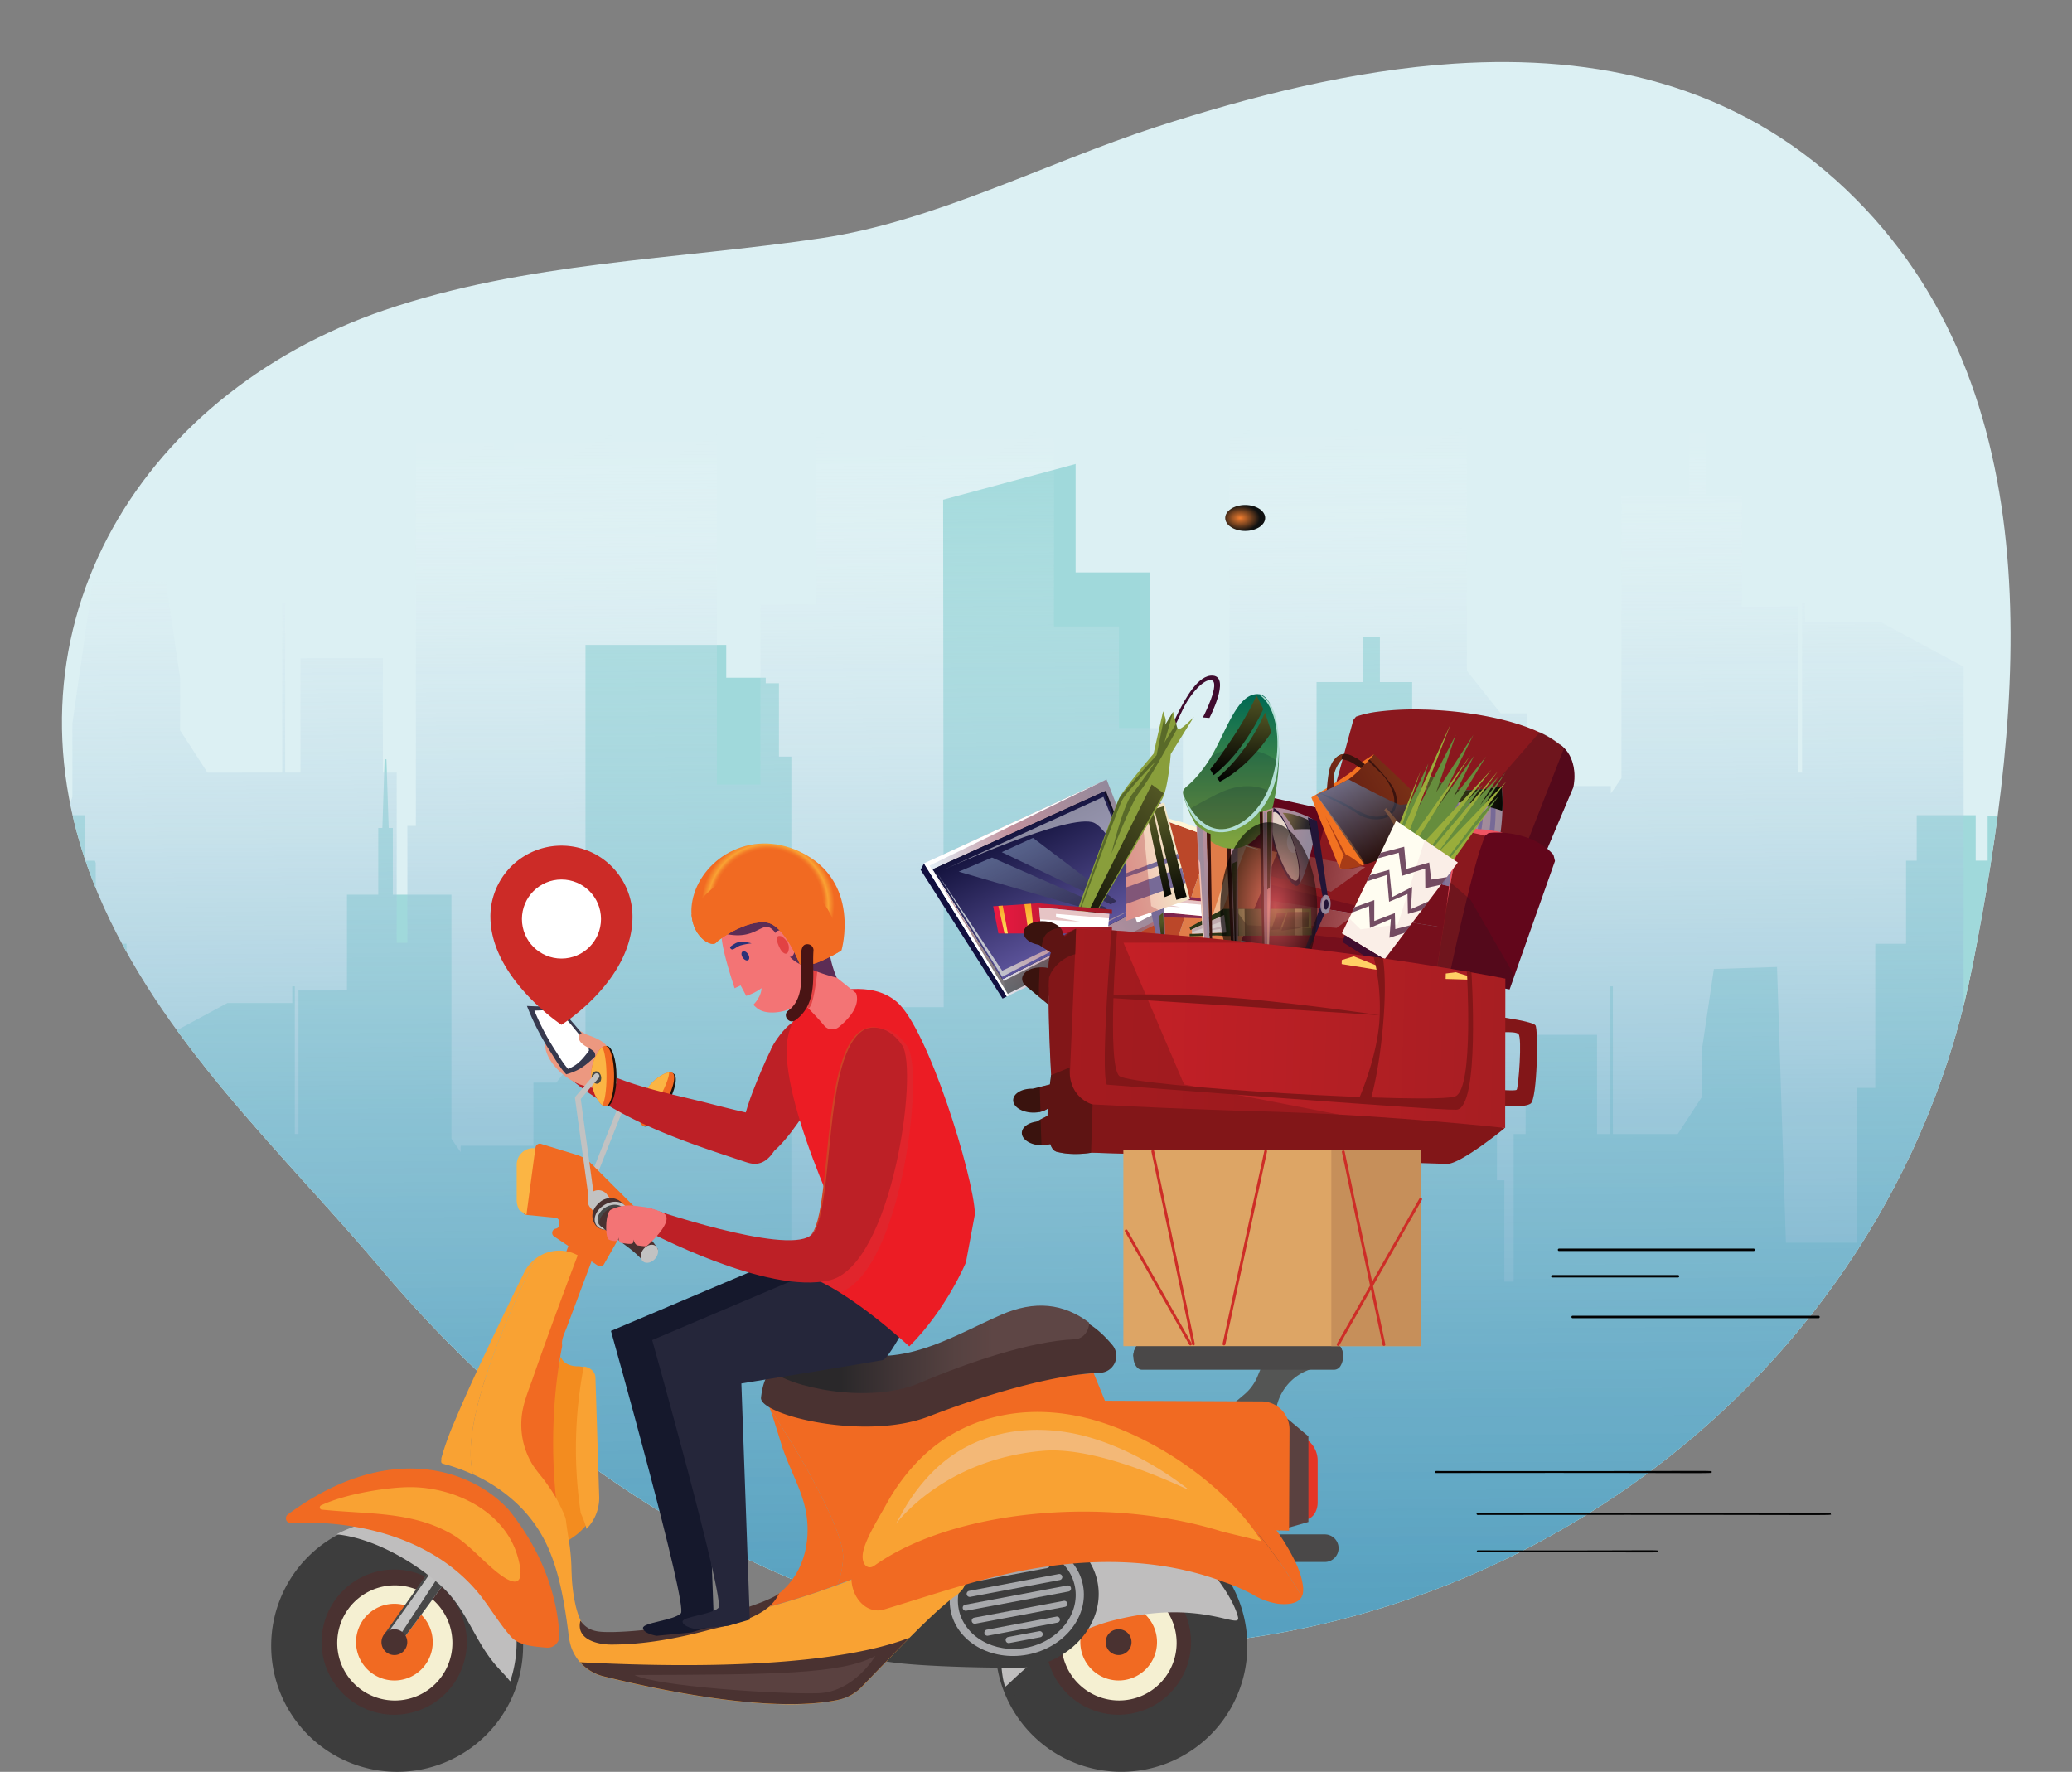 <svg xmlns="http://www.w3.org/2000/svg" xmlns:xlink="http://www.w3.org/1999/xlink" viewBox="0 0 918.71 785.6"><rect x="0" y="0" width="918.71" height="785.6" fill="#808080" stroke="none"/><defs><style>.cls-1,.cls-133{fill:none;}.cls-2{isolation:isolate;}.cls-3{clip-path:url(#clip-path);}.cls-4{fill:#dcf0f3;}.cls-5{fill:#a0d9db;}.cls-102,.cls-105,.cls-110,.cls-130,.cls-15,.cls-47,.cls-55,.cls-6,.cls-76,.cls-80,.cls-89,.cls-90,.cls-98{mix-blend-mode:multiply;}.cls-6{fill:url(#linear-gradient);}.cls-7{fill:#1e110a;}.cls-8{fill:#f16a22;}.cls-9{fill:#fbb544;}.cls-10{fill:#484848;}.cls-11{fill:#c2c2c2;}.cls-12{fill:#f5f0d2;}.cls-13{fill:#4a3231;}.cls-14{fill:#3d3d3d;}.cls-15{fill:#bfbebe;}.cls-16{fill:#4a4848;}.cls-17{fill:#e53625;}.cls-18{fill:#5a4140;}.cls-19{fill:#a7a8ab;}.cls-20{fill:#f9a233;}.cls-21{fill:#545554;}.cls-22{fill:#f38c1f;}.cls-23{fill:#f3b877;}.cls-24{fill:url(#linear-gradient-2);}.cls-25,.cls-36{fill:#bd2026;}.cls-25,.cls-26,.cls-27,.cls-28{fill-rule:evenodd;}.cls-26{fill:#ec9880;}.cls-27{fill:#37394e;}.cls-101,.cls-28,.cls-61{fill:#fff;}.cls-29{fill:#15182c;}.cls-30{fill:#25263a;}.cls-31{fill:#ec1c24;}.cls-32{fill:#f37475;}.cls-33{fill:#e24243;}.cls-34{fill:#787878;opacity:0.1;}.cls-35{fill:#ce4327;}.cls-37{fill:#5c2d55;}.cls-38{fill:#2b3278;}.cls-39{fill:url(#radial-gradient);}.cls-40{fill:url(#radial-gradient-2);}.cls-41{fill:#491414;}.cls-42{fill:#571d0c;}.cls-43{fill:url(#Áåçûìÿííûé_ãðàäèåíò_68);}.cls-44{fill:#8a181e;}.cls-45,.cls-48{fill:#62061b;}.cls-46{fill:url(#Áåçûìÿííûé_ãðàäèåíò_68-2);}.cls-47{fill:#37111c;opacity:0.33;}.cls-101,.cls-130,.cls-48,.cls-66,.cls-70,.cls-74{opacity:0.5;}.cls-49{fill:#ef5462;}.cls-50,.cls-51{opacity:0.27;}.cls-100,.cls-103,.cls-104,.cls-106,.cls-111,.cls-118,.cls-120,.cls-121,.cls-123,.cls-50,.cls-51,.cls-54,.cls-62,.cls-72,.cls-73,.cls-79,.cls-84,.cls-85,.cls-87,.cls-92,.cls-99{mix-blend-mode:color-dodge;}.cls-50{fill:url(#Áåçûìÿííûé_ãðàäèåíò_74);}.cls-51{fill:url(#Áåçûìÿííûé_ãðàäèåíò_74-2);}.cls-52{fill:url(#Áåçûìÿííûé_ãðàäèåíò_3);}.cls-53,.cls-55{fill:#776a97;}.cls-54{fill:url(#Áåçûìÿííûé_ãðàäèåíò_115);}.cls-55{opacity:0.71;}.cls-56{fill:url(#Áåçûìÿííûé_ãðàäèåíò_3-2);}.cls-57{fill:#221537;}.cls-58{fill:url(#Áåçûìÿííûé_ãðàäèåíò_149);}.cls-59{fill:url(#Áåçûìÿííûé_ãðàäèåíò_3-3);}.cls-60{fill:url(#Áåçûìÿííûé_ãðàäèåíò_7);}.cls-62{opacity:0.73;fill:url(#Áåçûìÿííûé_ãðàäèåíò_129);}.cls-63{fill:#e07c49;}.cls-64{fill:#bb4729;}.cls-65,.cls-66{fill:#fff5d6;}.cls-67{fill:url(#Áåçûìÿííûé_ãðàäèåíò_6);}.cls-68,.cls-74{fill:#2b3618;}.cls-69{fill:#d5c9c9;}.cls-70{fill:#ad8d94;}.cls-71{fill:#fff494;}.cls-72,.cls-73{opacity:0.48;}.cls-72{fill:url(#Áåçûìÿííûé_ãðàäèåíò_38);}.cls-73{fill:url(#Áåçûìÿííûé_ãðàäèåíò_38-2);}.cls-75{fill:url(#Áåçûìÿííûé_ãðàäèåíò_128);}.cls-76{fill:#a01d21;opacity:0.26;}.cls-77{fill:#3a130e;}.cls-78{fill:url(#Áåçûìÿííûé_ãðàäèåíò_11);}.cls-79{fill:url(#Áåçûìÿííûé_ãðàäèåíò_115-2);}.cls-80,.cls-89,.cls-90{opacity:0.86;}.cls-80{fill:url(#Áåçûìÿííûé_ãðàäèåíò_87);}.cls-81{fill:url(#Áåçûìÿííûé_ãðàäèåíò_140);}.cls-82{fill:#05182e;opacity:0.18;}.cls-83{fill:#b1ddd4;}.cls-84{fill:url(#Áåçûìÿííûé_ãðàäèåíò_115-3);}.cls-85{fill:url(#Áåçûìÿííûé_ãðàäèåíò_115-4);}.cls-86{fill:url(#Áåçûìÿííûé_ãðàäèåíò_11-2);}.cls-87{fill:url(#Áåçûìÿííûé_ãðàäèåíò_115-5);}.cls-88{fill:url(#Áåçûìÿííûé_ãðàäèåíò_169);}.cls-89{fill:url(#Áåçûìÿííûé_ãðàäèåíò_87-2);}.cls-90{fill:url(#Áåçûìÿííûé_ãðàäèåíò_87-3);}.cls-91{fill:url(#Áåçûìÿííûé_ãðàäèåíò_169-2);}.cls-92{opacity:0.64;fill:url(#Áåçûìÿííûé_ãðàäèåíò_17);}.cls-93{fill:#110f3f;}.cls-94{fill:url(#Áåçûìÿííûé_ãðàäèåíò_53);}.cls-95{fill:url(#Áåçûìÿííûé_ãðàäèåíò_18);}.cls-96{fill:#120f26;}.cls-97{fill:url(#Áåçûìÿííûé_ãðàäèåíò_16);}.cls-98{fill:url(#Áåçûìÿííûé_ãðàäèåíò_53-2);}.cls-100,.cls-99{opacity:0.49;}.cls-99{fill:url(#Áåçûìÿííûé_ãðàäèåíò_38-3);}.cls-100{fill:url(#Áåçûìÿííûé_ãðàäèåíò_38-4);}.cls-101{mix-blend-mode:soft-light;}.cls-102{fill:url(#Áåçûìÿííûé_ãðàäèåíò_53-3);}.cls-103,.cls-104{opacity:0.41;}.cls-103{fill:url(#Áåçûìÿííûé_ãðàäèåíò_15);}.cls-104{fill:url(#Áåçûìÿííûé_ãðàäèåíò_15-2);}.cls-105{fill:url(#Áåçûìÿííûé_ãðàäèåíò_53-4);}.cls-106{opacity:0.93;fill:url(#Áåçûìÿííûé_ãðàäèåíò_100);}.cls-107{fill:#f27221;}.cls-108{fill:url(#Áåçûìÿííûé_ãðàäèåíò_31);}.cls-109{fill:url(#Áåçûìÿííûé_ãðàäèåíò_31-2);}.cls-110{fill:#6d110f;opacity:0.56;}.cls-111{opacity:0.63;fill:url(#Áåçûìÿííûé_ãðàäèåíò_19);}.cls-112{fill:#668d3d;}.cls-113{fill:#99ad3b;}.cls-114{fill:#fffdf1;}.cls-115,.cls-117{fill:#3f0c2e;}.cls-116{fill:#b21e5f;opacity:0.07;}.cls-117{opacity:0.72;}.cls-118{fill:url(#Áåçûìÿííûé_ãðàäèåíò_115-6);}.cls-119{fill:url(#Áåçûìÿííûé_ãðàäèåíò_169-3);}.cls-120{fill:url(#Áåçûìÿííûé_ãðàäèåíò_115-7);}.cls-121{fill:url(#Áåçûìÿííûé_ãðàäèåíò_115-8);}.cls-122{fill:#899e3b;}.cls-123{fill:url(#Áåçûìÿííûé_ãðàäèåíò_115-9);}.cls-124{fill:url(#Áåçûìÿííûé_ãðàäèåíò_8);}.cls-125{fill:url(#Áåçûìÿííûé_ãðàäèåíò_9);}.cls-126{fill:url(#Áåçûìÿííûé_ãðàäèåíò_9-2);}.cls-127,.cls-130{fill:#821618;}.cls-128{fill:url(#Áåçûìÿííûé_ãðàäèåíò_14);}.cls-129{fill:#ffd065;}.cls-131{fill:#dda565;}.cls-132{fill:#c68f5a;}.cls-133{stroke:#cd2d27;stroke-linecap:round;stroke-miterlimit:10;stroke-width:1.25px;}.cls-134{fill:#cc2b27;}.cls-135{fill:#020202;}</style><clipPath id="clip-path" transform="translate(-140.99 -192.18)"><path class="cls-1" d="M785.85,220.4c-44.75,2.91-90.14,14.41-132.36,28.13-48.94,15.9-97.89,41.75-148.33,49.25-64.88,9.64-130.88,10.48-193.78,31.94-110.13,37.57-174.74,145.21-127,258.5,27.61,65.53,81.19,114,126.12,167.21,77,91.21,183.14,158.19,304.38,166.12,187.39,12.27,364.29-115.4,400.82-301.68,22.49-114.69,36.86-254.94-56-343.49C910.09,229.12,848.61,216.31,785.85,220.4Z"/></clipPath><linearGradient id="linear-gradient" x1="438.44" y1="928.08" x2="432.69" y2="189.68" gradientUnits="userSpaceOnUse"><stop offset="0" stop-color="#4696ba"/><stop offset="0.17" stop-color="#4a98bb" stop-opacity="0.98"/><stop offset="0.31" stop-color="#549ebf" stop-opacity="0.92"/><stop offset="0.45" stop-color="#66a8c6" stop-opacity="0.82"/><stop offset="0.59" stop-color="#80b7d0" stop-opacity="0.69"/><stop offset="0.72" stop-color="#a1c9dc" stop-opacity="0.51"/><stop offset="0.86" stop-color="#c9e0eb" stop-opacity="0.29"/><stop offset="0.98" stop-color="#f8fbfc" stop-opacity="0.04"/><stop offset="1" stop-color="#fff" stop-opacity="0"/></linearGradient><linearGradient id="linear-gradient-2" x1="482.93" y1="790.47" x2="623.93" y2="790.47" gradientUnits="userSpaceOnUse"><stop offset="0.22" stop-color="#2a282a"/><stop offset="0.39" stop-color="#413536"/><stop offset="0.58" stop-color="#564241"/><stop offset="0.7" stop-color="#5e4645"/></linearGradient><radialGradient id="radial-gradient" cx="481.53" cy="593.19" r="30.69" gradientUnits="userSpaceOnUse"><stop offset="0.14" stop-color="#f16a22"/><stop offset="0.37" stop-color="#f16a22"/><stop offset="0.79" stop-color="#f16a22"/><stop offset="0.82" stop-color="#f37726"/><stop offset="0.86" stop-color="#f89a31"/><stop offset="0.87" stop-color="#f9a233"/><stop offset="0.96" stop-color="#f16a22"/></radialGradient><radialGradient id="radial-gradient-2" cx="480.35" cy="599.54" r="27.36" gradientUnits="userSpaceOnUse"><stop offset="0.14" stop-color="#f16a22"/><stop offset="0.37" stop-color="#f16a22"/><stop offset="0.87" stop-color="#f16a22"/></radialGradient><linearGradient id="Áåçûìÿííûé_ãðàäèåíò_68" x1="1204.15" y1="410.28" x2="1204.15" y2="391.66" gradientTransform="matrix(-0.99, -0.15, -0.15, 0.99, 1796.66, 212.7)" gradientUnits="userSpaceOnUse"><stop offset="0" stop-color="#bd4c27"/><stop offset="0.99" stop-color="#8e311d"/></linearGradient><linearGradient id="Áåçûìÿííûé_ãðàäèåíò_68-2" x1="1111.92" y1="411.26" x2="1111.92" y2="392.12" xlink:href="#Áåçûìÿííûé_ãðàäèåíò_68"/><linearGradient id="Áåçûìÿííûé_ãðàäèåíò_74" x1="450.83" y1="359.37" x2="496.54" y2="359.37" gradientTransform="matrix(0.99, 0.15, -0.15, 0.99, 169.11, -41.21)" gradientUnits="userSpaceOnUse"><stop offset="0"/><stop offset="1" stop-color="#fff"/></linearGradient><linearGradient id="Áåçûìÿííûé_ãðàäèåíò_74-2" x1="448.79" y1="379.59" x2="495.69" y2="379.59" xlink:href="#Áåçûìÿííûé_ãðàäèåíò_74"/><linearGradient id="Áåçûìÿííûé_ãðàäèåíò_3" x1="1117.75" y1="397.38" x2="1159.15" y2="397.38" gradientTransform="matrix(-0.97, -0.23, -0.23, 0.97, 1987.81, 435.47)" gradientUnits="userSpaceOnUse"><stop offset="0" stop-color="#93899b"/><stop offset="1" stop-color="#c1909c"/></linearGradient><linearGradient id="Áåçûìÿííûé_ãðàäèåíò_115" x1="1122.83" y1="396.81" x2="1159.16" y2="396.81" gradientTransform="matrix(-0.97, -0.23, -0.23, 0.97, 1987.81, 435.47)" gradientUnits="userSpaceOnUse"><stop offset="0"/><stop offset="1" stop-color="#515524"/></linearGradient><linearGradient id="Áåçûìÿííûé_ãðàäèåíò_3-2" x1="1360.48" y1="625.35" x2="1381.96" y2="625.35" gradientTransform="matrix(-0.98, -0.21, -0.21, 0.98, 2184.1, 245.16)" xlink:href="#Áåçûìÿííûé_ãðàäèåíò_3"/><linearGradient id="Áåçûìÿííûé_ãðàäèåíò_149" x1="1347.59" y1="646.97" x2="1351.76" y2="646.97" gradientTransform="matrix(-0.98, -0.21, -0.21, 0.98, 2184.1, 245.16)" gradientUnits="userSpaceOnUse"><stop offset="0" stop-color="#93899b"/><stop offset="1" stop-color="#664175"/></linearGradient><linearGradient id="Áåçûìÿííûé_ãðàäèåíò_3-3" x1="1346.99" y1="647.05" x2="1351.16" y2="647.05" gradientTransform="matrix(-0.98, -0.21, -0.21, 0.98, 2184.1, 245.16)" xlink:href="#Áåçûìÿííûé_ãðàäèåíò_3"/><linearGradient id="Áåçûìÿííûé_ãðàäèåíò_7" x1="1363.85" y1="639.2" x2="1380.78" y2="612.11" gradientTransform="matrix(-0.98, -0.21, -0.21, 0.98, 2184.1, 245.16)" gradientUnits="userSpaceOnUse"><stop offset="0.01" stop-color="#fcfae1"/><stop offset="1" stop-color="#e1d0c6"/></linearGradient><linearGradient id="Áåçûìÿííûé_ãðàäèåíò_129" x1="1362.53" y1="614.29" x2="1376.43" y2="614.29" gradientTransform="matrix(-0.98, -0.21, -0.21, 0.98, 2184.1, 245.16)" gradientUnits="userSpaceOnUse"><stop offset="0"/><stop offset="1" stop-color="#89762e"/></linearGradient><linearGradient id="Áåçûìÿííûé_ãðàäèåíò_6" x1="1333.59" y1="583.77" x2="1372.47" y2="583.77" gradientTransform="matrix(-1, 0.02, 0.02, 1, 1901.02, -206.45)" gradientUnits="userSpaceOnUse"><stop offset="0.01" stop-color="#7f8937"/><stop offset="1" stop-color="#455a29"/></linearGradient><linearGradient id="Áåçûìÿííûé_ãðàäèåíò_38" x1="1340.81" y1="587.79" x2="1340.81" y2="579.55" gradientTransform="matrix(-1, 0.02, 0.02, 1, 1901.02, -206.45)" gradientUnits="userSpaceOnUse"><stop offset="0"/><stop offset="1" stop-color="#f16b6c"/></linearGradient><linearGradient id="Áåçûìÿííûé_ãðàäèåíò_38-2" x1="1348.05" y1="587.3" x2="1348.05" y2="579.77" xlink:href="#Áåçûìÿííûé_ãðàäèåíò_38"/><linearGradient id="Áåçûìÿííûé_ãðàäèåíò_128" x1="1383.62" y1="593.92" x2="1422.34" y2="593.92" gradientTransform="matrix(-1, 0, 0, 1, 1917.49, -192.18)" gradientUnits="userSpaceOnUse"><stop offset="0" stop-color="#8a2c52"/><stop offset="1" stop-color="#651246"/></linearGradient><linearGradient id="Áåçûìÿííûé_ãðàäèåíò_11" x1="-2.84" y1="635.73" x2="-2.84" y2="563.25" gradientTransform="matrix(-1, 0, 0, 1, 544.41, -192.18)" gradientUnits="userSpaceOnUse"><stop offset="0.03" stop-color="#c4b5b5"/><stop offset="0.3" stop-color="#93899b"/><stop offset="1" stop-color="#c1909c"/></linearGradient><linearGradient id="Áåçûìÿííûé_ãðàäèåíò_115-2" x1="-2.89" y1="612.14" x2="-2.89" y2="574.13" gradientTransform="matrix(-1, 0, 0, 1, 544.41, -192.18)" xlink:href="#Áåçûìÿííûé_ãðàäèåíò_115"/><linearGradient id="Áåçûìÿííûé_ãðàäèåíò_87" x1="-2.78" y1="570.79" x2="-2.78" y2="563.25" gradientTransform="matrix(-1, 0, 0, 1, 544.41, -192.18)" gradientUnits="userSpaceOnUse"><stop offset="0" stop-color="#c1909c"/><stop offset="1" stop-color="#93899b"/></linearGradient><linearGradient id="Áåçûìÿííûé_ãðàäèåíò_140" x1="-1.39" y1="568.49" x2="-1.39" y2="499.93" gradientTransform="matrix(-1, 0, 0, 1, 685.39, 0)" gradientUnits="userSpaceOnUse"><stop offset="0.04" stop-color="#80a33e"/><stop offset="0.99" stop-color="#006953"/></linearGradient><linearGradient id="Áåçûìÿííûé_ãðàäèåíò_115-3" x1="2369.53" y1="444.21" x2="2369.53" y2="407.64" gradientTransform="translate(-1641.65 -83) rotate(4.27)" xlink:href="#Áåçûìÿííûé_ãðàäèåíò_115"/><linearGradient id="Áåçûìÿííûé_ãðàäèåíò_115-4" x1="2373.33" y1="446.97" x2="2373.33" y2="414.86" gradientTransform="translate(-1641.65 -83) rotate(4.27)" xlink:href="#Áåçûìÿííûé_ãðàäèåíò_115"/><linearGradient id="Áåçûìÿííûé_ãðàäèåíò_11-2" x1="-3.18" y1="637.99" x2="-3.18" y2="550.43" xlink:href="#Áåçûìÿííûé_ãðàäèåíò_11"/><linearGradient id="Áåçûìÿííûé_ãðàäèåíò_115-5" x1="-18.55" y1="610.41" x2="-18.55" y2="551.24" gradientTransform="matrix(-1, 0, 0, 1, 544.41, -192.18)" xlink:href="#Áåçûìÿííûé_ãðàäèåíò_115"/><linearGradient id="Áåçûìÿííûé_ãðàäèåíò_169" x1="-18.13" y1="614.55" x2="-18.13" y2="585.58" gradientTransform="matrix(-1, 0, 0, 1, 544.41, -192.18)" gradientUnits="userSpaceOnUse"><stop offset="0" stop-color="#f2ecc9"/><stop offset="1" stop-color="#f2b7af"/></linearGradient><linearGradient id="Áåçûìÿííûé_ãðàäèåíò_87-2" x1="10.55" y1="637.99" x2="10.55" y2="558.75" xlink:href="#Áåçûìÿííûé_ãðàäèåíò_87"/><linearGradient id="Áåçûìÿííûé_ãðàäèåíò_87-3" x1="-16.66" y1="637.99" x2="-16.66" y2="552.29" xlink:href="#Áåçûìÿííûé_ãðàäèåíò_87"/><linearGradient id="Áåçûìÿííûé_ãðàäèåíò_169-2" x1="11.16" y1="636.76" x2="11.16" y2="573.22" xlink:href="#Áåçûìÿííûé_ãðàäèåíò_169"/><radialGradient id="Áåçûìÿííûé_ãðàäèåíò_17" cx="-739.76" cy="546.62" r="90.94" gradientTransform="matrix(-0.24, 0, 0, 0.42, 387.73, 172.44)" gradientUnits="userSpaceOnUse"><stop offset="0" stop-color="#f16b6c"/><stop offset="1"/></radialGradient><linearGradient id="Áåçûìÿííûé_ãðàäèåíò_53" x1="637.49" y1="589.05" x2="680.62" y2="589.05" gradientTransform="translate(-370.36 209.7) rotate(-26.87)" gradientUnits="userSpaceOnUse"><stop offset="0" stop-color="#c1cbd4"/><stop offset="0.46" stop-color="#c1909c"/><stop offset="1" stop-color="#93899b"/></linearGradient><linearGradient id="Áåçûìÿííûé_ãðàäèåíò_18" x1="617.56" y1="542.33" x2="706.62" y2="542.33" gradientTransform="translate(-370.36 209.7) rotate(-26.87)" gradientUnits="userSpaceOnUse"><stop offset="0" stop-color="#e5f3fb"/><stop offset="0.46" stop-color="#c1909c"/><stop offset="1" stop-color="#93899b"/></linearGradient><linearGradient id="Áåçûìÿííûé_ãðàäèåíò_16" x1="661.47" y1="568.56" x2="661.47" y2="511.12" gradientTransform="translate(-370.36 209.7) rotate(-26.87)" gradientUnits="userSpaceOnUse"><stop offset="0" stop-color="#5e559d"/><stop offset="1" stop-color="#14133e"/></linearGradient><linearGradient id="Áåçûìÿííûé_ãðàäèåíò_53-2" x1="624.11" y1="543.96" x2="706.05" y2="543.96" xlink:href="#Áåçûìÿííûé_ãðàäèåíò_53"/><linearGradient id="Áåçûìÿííûé_ãðàäèåíò_38-3" x1="644.52" y1="575.89" x2="644.52" y2="507.93" gradientTransform="translate(-370.36 209.7) rotate(-26.87)" xlink:href="#Áåçûìÿííûé_ãðàäèåíò_38"/><linearGradient id="Áåçûìÿííûé_ãðàäèåíò_38-4" x1="667.15" y1="551.39" x2="705.16" y2="551.39" gradientTransform="translate(-370.36 209.7) rotate(-26.87)" xlink:href="#Áåçûìÿííûé_ãðàäèåíò_38"/><linearGradient id="Áåçûìÿííûé_ãðàäèåíò_53-3" x1="620.87" y1="540.51" x2="694.06" y2="540.51" xlink:href="#Áåçûìÿííûé_ãðàäèåíò_53"/><linearGradient id="Áåçûìÿííûé_ãðàäèåíò_15" x1="655.39" y1="561.48" x2="655.39" y2="517.25" gradientTransform="translate(-370.36 209.7) rotate(-26.87)" gradientUnits="userSpaceOnUse"><stop offset="0"/><stop offset="1" stop-color="#accbeb"/></linearGradient><linearGradient id="Áåçûìÿííûé_ãðàäèåíò_15-2" x1="668.36" y1="560.58" x2="668.36" y2="518.15" xlink:href="#Áåçûìÿííûé_ãðàäèåíò_15"/><linearGradient id="Áåçûìÿííûé_ãðàäèåíò_53-4" x1="640.36" y1="588.81" x2="658.88" y2="588.81" xlink:href="#Áåçûìÿííûé_ãðàäèåíò_53"/><radialGradient id="Áåçûìÿííûé_ãðàäèåíò_100" cx="755.84" cy="-79.42" r="19.13" gradientTransform="translate(202.18 253.51) scale(0.46 0.3)" gradientUnits="userSpaceOnUse"><stop offset="0" stop-color="#f37521"/><stop offset="1"/></radialGradient><linearGradient id="Áåçûìÿííûé_ãðàäèåíò_31" x1="-233.81" y1="288.54" x2="-193.49" y2="288.54" gradientTransform="matrix(-0.86, 0.51, 0.51, 0.86, 419.8, 412.63)" gradientUnits="userSpaceOnUse"><stop offset="0" stop-color="#7a3117"/><stop offset="1" stop-color="#5e1810"/></linearGradient><linearGradient id="Áåçûìÿííûé_ãðàäèåíò_31-2" x1="-213.41" y1="267.01" x2="-196.57" y2="267.01" xlink:href="#Áåçûìÿííûé_ãðàäèåíò_31"/><linearGradient id="Áåçûìÿííûé_ãðàäèåíò_19" x1="-213.65" y1="309.32" x2="-213.65" y2="269.99" gradientTransform="matrix(-0.86, 0.51, 0.51, 0.86, 419.8, 412.63)" gradientUnits="userSpaceOnUse"><stop offset="0"/><stop offset="1" stop-color="#7194c1"/></linearGradient><linearGradient id="Áåçûìÿííûé_ãðàäèåíò_115-6" x1="1380.08" y1="544.57" x2="1380.08" y2="529.03" gradientTransform="matrix(-0.97, 0.24, 0.24, 0.97, 1729.11, -435.99)" xlink:href="#Áåçûìÿííûé_ãðàäèåíò_115"/><linearGradient id="Áåçûìÿííûé_ãðàäèåíò_169-3" x1="1365.08" y1="505.31" x2="1395.04" y2="505.31" gradientTransform="matrix(-0.97, 0.24, 0.24, 0.97, 1729.11, -435.99)" xlink:href="#Áåçûìÿííûé_ãðàäèåíò_169"/><linearGradient id="Áåçûìÿííûé_ãðàäèåíò_115-7" x1="1368.64" y1="525.01" x2="1368.64" y2="483.35" gradientTransform="matrix(-0.97, 0.24, 0.24, 0.97, 1729.11, -435.99)" xlink:href="#Áåçûìÿííûé_ãðàäèåíò_115"/><linearGradient id="Áåçûìÿííûé_ãðàäèåíò_115-8" x1="1373.74" y1="522.61" x2="1373.74" y2="484.05" gradientTransform="matrix(-0.97, 0.24, 0.24, 0.97, 1729.11, -435.99)" xlink:href="#Áåçûìÿííûé_ãðàäèåíò_115"/><linearGradient id="Áåçûìÿííûé_ãðàäèåíò_115-9" x1="1471.45" y1="718.84" x2="1471.45" y2="634.69" gradientTransform="matrix(-0.7, -0.72, -0.72, 0.7, 2003.3, 969.26)" xlink:href="#Áåçûìÿííûé_ãðàäèåíò_115"/><linearGradient id="Áåçûìÿííûé_ãðàäèåíò_8" x1="1424.44" y1="599.38" x2="1477.13" y2="599.38" gradientTransform="matrix(-1, 0, 0, 1, 1917.49, -192.18)" gradientUnits="userSpaceOnUse"><stop offset="0" stop-color="#971b24"/><stop offset="1" stop-color="#ec1943"/></linearGradient><linearGradient id="Áåçûìÿííûé_ãðàäèåíò_9" x1="1461.17" y1="606.07" x2="1461.17" y2="592.9" gradientTransform="matrix(-1, 0, 0, 1, 1917.49, -192.18)" gradientUnits="userSpaceOnUse"><stop offset="0" stop-color="#fde15c"/><stop offset="0.99" stop-color="#f9a728"/></linearGradient><linearGradient id="Áåçûìÿííûé_ãðàäèåíò_9-2" x1="1472.72" y1="606.07" x2="1472.72" y2="593.72" xlink:href="#Áåçûìÿííûé_ãðàäèåíò_9"/><linearGradient id="Áåçûìÿííûé_ãðàäèåíò_14" x1="1689.05" y1="451.97" x2="1689.05" y2="258.19" gradientTransform="matrix(-0.03, 1, -1, -0.03, 1120.42, -1029.05)" gradientUnits="userSpaceOnUse"><stop offset="0" stop-color="#c82027"/><stop offset="1" stop-color="#a61e22"/></linearGradient></defs><title>fast delivery service</title><g class="cls-2"><g id="Layer_3" data-name="Layer 3"><g class="cls-3"><rect class="cls-4" x="14.1" y="3.07" width="904.61" height="757.37"/><path class="cls-5" d="M1059.69,930.64V538.11h-8v58.11h-7.58V573.81h-14.25V554h-7.57v19.78H1017V553.65H990.85v20.16h-4.72v36.81H972.47v63.91h-8.21v68.69H932.85l-3.94-122.3-28,.91-5.44,36.62v20.28L884.89,695H856.13V629.51H855V695h-5.89V651H817.44v44h-5.31v65.44H808V715.5h-3.27V557.3h-3.93V535.56l-26.06-7.77v42.82h-7.61v-76H752.83V474.74h-7.62v19.89H724.75V550.3H689V699.57H672.25V630.26H650.74V446H617.91v-48.1l-58.74,15.85.24,225h-25v39.1H509.81v84.58l-11.18-15.79h-6.75v-219h-5.51v-32.5h-5.86v-2.45H463V478.12H400.59V655.83l-12.94,16.36H377.52v28H345.23V703l-4.07-5.91V588.86h-26V559.3h-1.83l-1-30.48h-.8l-1,30.48h-1.82v29.56H294.83v42.23h-21.5V695h-1.62V629.51h-1.12v7.39H241.83L197.1,661v-50.4H183.44V574.89c-.14-.35-.25-.72-.37-1.08h-4.35V553.65H168.45v377Z" transform="translate(-140.99 -192.18)"/><polygon class="cls-6" points="870.65 760.44 870.65 295.64 833.47 275.58 800.31 275.58 800.31 267.06 799.02 267.06 799.02 342.57 797.15 342.57 797.15 268.89 772.36 268.89 772.36 220.19 756.41 220.19 756.41 186.1 754.31 186.1 753.15 150.96 752.23 150.96 751.07 186.1 748.97 186.1 748.97 220.19 718.94 220.19 718.94 345 714.24 351.82 714.24 348.52 677.01 348.52 677.01 316.27 665.34 316.27 650.41 297.41 650.41 92.5 578.52 92.5 578.52 109.35 558.26 109.35 558.26 112.17 551.5 112.17 551.5 149.64 545.15 149.64 545.15 402.13 537.37 402.13 524.48 420.35 524.48 322.82 496.15 322.82 496.15 277.74 467.29 277.74 467.57 18.27 399.84 0 399.84 55.45 361.98 55.45 361.98 267.92 337.18 267.92 337.18 347.85 317.87 347.85 317.87 175.72 276.64 175.72 276.64 111.53 253.05 111.53 253.05 88.61 244.27 88.61 244.27 111.53 227.76 111.53 227.76 199.14 218.98 199.14 218.98 149.78 188.93 158.74 188.93 183.8 184.4 183.8 184.4 366.21 180.63 366.21 180.63 418.01 175.89 418.01 175.89 342.57 169.77 342.57 169.77 291.81 133.23 291.81 133.23 342.57 126.44 342.57 126.44 267.06 125.15 267.06 125.15 342.57 92 342.57 79.85 323.81 79.85 300.43 73.57 258.21 41.24 257.16 32.1 320.72 32.1 353.23 18.63 398.17 0.48 398.17 0.48 318.98 0 318.98 0 760.44 870.65 760.44"/></g><path class="cls-7" d="M429.08,677.61c-3.68,6.44-4.93,12.65-2.8,13.87s6.84-3,10.52-9.47,4.92-12.65,2.79-13.87S432.75,671.16,429.08,677.61Z" transform="translate(-140.99 -192.18)"/><path class="cls-8" d="M424.93,690a2.39,2.39,0,0,0,.88,1.17.58.58,0,0,0,.23.09c2,.65,6.28-3.62,9.82-9.83s5-12.06,3.46-13.44a.74.74,0,0,0-.2-.16,2.3,2.3,0,0,0-1.46-.16c-2.64.36-7.31,3.24-10.33,8.17l-.32.55C424,681.7,423.87,687.51,424.93,690Z" transform="translate(-140.99 -192.18)"/><path class="cls-9" d="M424.93,690a3,3,0,0,0,.4-.24c1.81-1.27,4.77-5.12,7.56-10s4.59-9.4,4.76-11.61a3.84,3.84,0,0,0,0-.47c-2.64.36-7.31,3.24-10.33,8.17l-.32.55C424,681.7,423.87,687.51,424.93,690Z" transform="translate(-140.99 -192.18)"/><path class="cls-10" d="M427.42,676.87c-.8,1.31-.64,2.86.35,3.46s2.43,0,3.23-1.28.64-2.87-.35-3.47S428.22,675.56,427.42,676.87Z" transform="translate(-140.99 -192.18)"/><path class="cls-11" d="M400.5,724.15a1.24,1.24,0,0,0,1.15-.78l16.86-42.47,10.8-2.07a1.24,1.24,0,0,0,1-1.45,1.22,1.22,0,0,0-1.44-1l-11.48,2.2a1.23,1.23,0,0,0-.91.76l-17.11,43.11a1.24,1.24,0,0,0,.69,1.6A1.25,1.25,0,0,0,400.5,724.15Z" transform="translate(-140.99 -192.18)"/><path class="cls-12" d="M608.77,920.28a29.44,29.44,0,1,0,29.43-29.44A29.43,29.43,0,0,0,608.77,920.28Z" transform="translate(-140.99 -192.18)"/><path class="cls-8" d="M620,920.28a17,17,0,1,0,17-17A17,17,0,0,0,620,920.28Z" transform="translate(-140.99 -192.18)"/><path class="cls-13" d="M631.25,920.28a5.72,5.72,0,1,0,5.72-5.72A5.72,5.72,0,0,0,631.25,920.28Z" transform="translate(-140.99 -192.18)"/><path class="cls-14" d="M582.35,921.92a55.85,55.85,0,1,0,55.85-55.85A55.84,55.84,0,0,0,582.35,921.92Zm22.36-1.64a32.19,32.19,0,1,1,32.19,32.18A32.19,32.19,0,0,1,604.71,920.28Z" transform="translate(-140.99 -192.18)"/><path class="cls-13" d="M593.9,921.92a44.31,44.31,0,1,0,44.3-44.31A44.3,44.3,0,0,0,593.9,921.92Zm17.74-1.31a25.53,25.53,0,1,1,25.53,25.54A25.53,25.53,0,0,1,611.64,920.61Z" transform="translate(-140.99 -192.18)"/><path class="cls-14" d="M585.26,920.28a51.65,51.65,0,1,0,51.64-52A51.82,51.82,0,0,0,585.26,920.28Zm19.45,0a32.19,32.19,0,1,1,32.19,32.18A32.19,32.19,0,0,1,604.71,920.28Z" transform="translate(-140.99 -192.18)"/><path class="cls-12" d="M287.65,920.28a29.44,29.44,0,1,0,29.43-29.43A29.44,29.44,0,0,0,287.65,920.28Z" transform="translate(-140.99 -192.18)"/><path class="cls-8" d="M298.86,920.28a17,17,0,1,0,17-17A17,17,0,0,0,298.86,920.28Z" transform="translate(-140.99 -192.18)"/><path class="cls-14" d="M261.23,921.93a55.85,55.85,0,1,0,55.85-55.85A55.84,55.84,0,0,0,261.23,921.93Zm22.36-1.65a32.19,32.19,0,1,1,32.19,32.19A32.19,32.19,0,0,1,283.59,920.28Z" transform="translate(-140.99 -192.18)"/><path class="cls-13" d="M272.78,921.93a44.31,44.31,0,1,0,44.3-44.31A44.3,44.3,0,0,0,272.78,921.93Zm17.74-1.3a25.53,25.53,0,1,1,25.53,25.53A25.53,25.53,0,0,1,290.52,920.63Z" transform="translate(-140.99 -192.18)"/><path class="cls-14" d="M264.14,920.28a51.65,51.65,0,1,0,51.64-52A51.82,51.82,0,0,0,264.14,920.28Zm19.45,0a32.19,32.19,0,1,1,32.19,32.19A32.19,32.19,0,0,1,283.59,920.28Z" transform="translate(-140.99 -192.18)"/><path class="cls-11" d="M311.35,918a19.33,19.33,0,0,1,4.8,2.6c.6.49,1,1,.94,1.37-.19,1.56,29.34-39.5,29.43-39.61l-2.83-3.8-2.7-3.62-4.79,6.77L313.41,914.8Z" transform="translate(-140.99 -192.18)"/><path class="cls-10" d="M311.68,916.37c.1.23,1.25-.65,1.22-.48-.28,1.35,23.69-33.1,23.75-33.19l-.45-1Z" transform="translate(-140.99 -192.18)"/><path class="cls-10" d="M316.15,920.55c.6.49,1,1,.94,1.37-.19,1.56,29.34-39.5,29.43-39.61l-2.83-3.8Z" transform="translate(-140.99 -192.18)"/><path class="cls-13" d="M310.13,920.28a5.72,5.72,0,1,0,5.72-5.71A5.72,5.72,0,0,0,310.13,920.28Z" transform="translate(-140.99 -192.18)"/><path class="cls-15" d="M290.21,872.49h.09c16.1,1.62,34.2,12,46.1,22.68,11.27,10.11,14.67,23.77,24,34.85,2.35,2.78,4.74,5,6.8,7.67a54.25,54.25,0,0,0-77-65.2Z" transform="translate(-140.99 -192.18)"/><path class="cls-16" d="M728.39,872.5H698.53v12.25h29.84a6.13,6.13,0,0,0,6.14-6.13h0A6.12,6.12,0,0,0,728.39,872.5Z" transform="translate(-140.99 -192.18)"/><path class="cls-17" d="M722,831.78l.63.72a11.48,11.48,0,0,1,2.6,7.54v18.31c0,4-2.29,7.3-5.23,7.52h0c-1.51.12-2.87-1.27-3.21-3.29-1.09-6.57-2.88-20.89.47-29.54C718.21,830.67,720.51,830.07,722,831.78Z" transform="translate(-140.99 -192.18)"/><polygon class="cls-18" points="570.79 628.98 580.14 636.85 580.14 674.81 566.94 678.59 570.79 628.98"/><path class="cls-15" d="M576.9,906.27a32.32,32.32,0,0,0,4.83,12.66c4.1,6.45,2.48,14.22,4.93,21.08,1.28-.09,19.32-21.7,46.65-29,40.11-10.75,58.31,4.58,56.57-2-2.35-9-11.89-20.86-17-25.93-11.86-11.88-24-21.51-40.49-21.51-15.79,0-32.44,4.94-44.24,15.77C579.58,885.2,575.34,895.71,576.9,906.27Z" transform="translate(-140.99 -192.18)"/><path class="cls-14" d="M530.23,916.4l.22-.16c2.39-1.74,14.94-24.67,17.36-23a97.36,97.36,0,0,1,7.87,6.16c1.53-14,13.71-26.35,30.37-29.49,19.8-3.72,38.44,7,41.63,24s-10.27,33.75-30.07,37.47c-3.35.63-50.88.12-64.72-2.75A6.84,6.84,0,0,1,530.23,916.4Z" transform="translate(-140.99 -192.18)"/><path class="cls-19" d="M562.47,906.17c2.62,13.9,17.88,22.7,34.1,19.65S623.8,909,621.19,895.13s-17.88-22.69-34.09-19.64S559.86,892.27,562.47,906.17Zm3.58-.67c-2.3-12.21,7.38-24.28,21.63-27s27.64,5,29.94,17.25-7.39,24.28-21.63,27S568.34,917.71,566.05,905.5Z" transform="translate(-140.99 -192.18)"/><path class="cls-19" d="M569.44,906.35l45.34-8.52a1.36,1.36,0,0,0,1.08-1.58h0a1.36,1.36,0,0,0-1.58-1.08l-45.34,8.53a1.34,1.34,0,0,0-1.07,1.57h0A1.34,1.34,0,0,0,569.44,906.35Z" transform="translate(-140.99 -192.18)"/><path class="cls-19" d="M573.44,912.11l39.71-7.47a1.36,1.36,0,0,0,1.08-1.58h0a1.35,1.35,0,0,0-1.58-1.07l-39.71,7.46a1.36,1.36,0,0,0-1.08,1.58h0A1.36,1.36,0,0,0,573.44,912.11Z" transform="translate(-140.99 -192.18)"/><path class="cls-19" d="M579.05,917.42l30.8-5.79a1.35,1.35,0,0,0,1.07-1.58h0a1.35,1.35,0,0,0-1.57-1.08l-30.8,5.79a1.35,1.35,0,0,0-1.07,1.58h0A1.34,1.34,0,0,0,579.05,917.42Z" transform="translate(-140.99 -192.18)"/><path class="cls-19" d="M588.49,920.68l13.75-2.58a1.36,1.36,0,0,0,1.08-1.58h0a1.35,1.35,0,0,0-1.58-1.08L588,918a1.35,1.35,0,0,0-1.08,1.58h0A1.35,1.35,0,0,0,588.49,920.68Z" transform="translate(-140.99 -192.18)"/><path class="cls-19" d="M610.42,890.09l-39.72,7.46a1.36,1.36,0,0,0-1.08,1.58h0a1.36,1.36,0,0,0,1.58,1.08l39.71-7.47a1.36,1.36,0,0,0,1.08-1.58h0A1.34,1.34,0,0,0,610.42,890.09Z" transform="translate(-140.99 -192.18)"/><path class="cls-19" d="M604.8,884.78,574,890.57a1.34,1.34,0,0,0-1.07,1.57h0a1.34,1.34,0,0,0,1.57,1.08l30.8-5.79a1.35,1.35,0,0,0,1.08-1.57h0A1.35,1.35,0,0,0,604.8,884.78Z" transform="translate(-140.99 -192.18)"/><path class="cls-19" d="M595.37,881.51l-13.76,2.59a1.36,1.36,0,0,0-1.08,1.58h0a1.35,1.35,0,0,0,1.58,1.07l13.75-2.58a1.35,1.35,0,0,0,1.08-1.58h0A1.34,1.34,0,0,0,595.37,881.51Z" transform="translate(-140.99 -192.18)"/><path class="cls-8" d="M389,917.33c-.43-10.2-3.72-32.58-22.44-55.73-16.06-17.64-52.82-31.15-97.75,1.93l-.13.09a2.11,2.11,0,0,0,1.28,3.85c30.35-1.52,64,7.18,83.75,31.76,4.76,6,8.87,13.09,13.94,18.73,3.52,3.93,10.66,4.3,15.68,4.76A5.2,5.2,0,0,0,389,917.33Z" transform="translate(-140.99 -192.18)"/><path class="cls-20" d="M370.19,893.26c2.34-1,1.8-5.79.31-11-5.75-20-27.81-30.7-47.66-30.7-9.61,0-28.44,2.82-39.57,8.11a1,1,0,0,0,.3,1.84c20.4,2.16,40,.59,57.95,11,7.63,4.43,14.59,13.1,21.78,18.23C366.7,893.16,368.89,893.8,370.19,893.26Z" transform="translate(-140.99 -192.18)"/><path class="cls-8" d="M408.8,752.71l13.4-23.56a1.92,1.92,0,0,0-.31-2.29L403,708a15.24,15.24,0,0,0-6.21-3.74l-15.89-4.9a1.9,1.9,0,0,0-2.43,1.43l-5.75,27.78a1.92,1.92,0,0,0,1.69,2.29l12.89,1.27A1.91,1.91,0,0,1,389,734v1.07a1.9,1.9,0,0,1-1.58,1.88h0a1.91,1.91,0,0,0-.73,3.47l19.37,12.91A1.91,1.91,0,0,0,408.8,752.71Z" transform="translate(-140.99 -192.18)"/><path class="cls-9" d="M378.37,701.26h-.93a7.35,7.35,0,0,0-7.35,7.34v15.65a9.26,9.26,0,0,0,1.13,4.43l3.19,2.17Z" transform="translate(-140.99 -192.18)"/><path class="cls-21" d="M700.37,798.05l-1.79,4.36a20.92,20.92,0,0,1-5.81,8L685,817l21.49,4.44h0a22.61,22.61,0,0,1,17.67-22.7c2.28-.51,3.81-.72,3.81-.72Z" transform="translate(-140.99 -192.18)"/><path class="cls-8" d="M482.55,817.24c-.94-2.72-1.69-4.64-1.95-4.62L625.91,801l5,12.25,69.49.3A12.41,12.41,0,0,1,712.75,826l-.2,44.87-147.17-4.29s-7.26,7.58-14.41,15.27c-6.27.6-14.29,2.76-24.34,7.22-4.49,2-9.31,3.93-14.32,5.78A38.23,38.23,0,0,0,514.8,883C515.47,870.1,492.3,831.31,482.55,817.24Z" transform="translate(-140.99 -192.18)"/><path class="cls-8" d="M430.31,914.58c18.07-3.32,38.53-3.71,54.19-14.48,10.42-7.16,15-19,14.53-31.36-.49-12.86-6.48-21.43-11-34.39-.35-1-3.36-11-5.45-17.11,9.75,14.07,32.92,52.86,32.25,65.78a38.23,38.23,0,0,1-2.49,11.87c-31.33,11.59-70.8,20.09-93,21.85C423.25,916.1,427.1,915.18,430.31,914.58Z" transform="translate(-140.99 -192.18)"/><path class="cls-22" d="M386.76,865.47c.11.23.21.45.31.68s.12.29.19.43c.16.38.33.76.48,1.14a.54.54,0,0,0,.05.11c.16.41.31.82.45,1.21.05.11.08.23.13.35s.19.53.27.78.09.26.13.39.15.47.21.7.08.23.11.35.14.51.21.75a1.17,1.17,0,0,0,.06.2c.07.3.14.6.21.88a1.3,1.3,0,0,1,0,.21c.05.21.09.4.13.59s0,.17.05.25.06.32.09.47,0,.16,0,.23.05.3.06.43l0,.16c0,.18.05.34.06.49s0,.06,0,.09a1.82,1.82,0,0,1,0,.32s0,.07,0,.11,0,.14,0,.19v.08a.72.72,0,0,1,0,.13v0a.22.22,0,0,0,0,.06l5.17-3.52a25.15,25.15,0,0,0,4.33-3.69A19.64,19.64,0,0,0,405.28,856l-1.65-53.11a4.59,4.59,0,0,0-1.89-3.46,6.87,6.87,0,0,0-3.27-1.34,6.71,6.71,0,0,0-1.1-.09c-4.19,0-7-1.77-7.68-4.35C386,808.08,382.11,834.93,386.76,865.47Z" transform="translate(-140.99 -192.18)"/><path class="cls-20" d="M398.49,863.08c.11.23.2.45.31.68s.13.28.18.41c.18.4.33.78.48,1.15a.61.61,0,0,1,.05.12c.17.41.32.81.46,1.2l.13.35c.1.27.19.53.27.79l.12.39c.09.24.15.47.23.69s.06.24.1.36l.21.75,0,.1A19.64,19.64,0,0,0,406.68,856L405,802.85a4.59,4.59,0,0,0-1.89-3.46,6.87,6.87,0,0,0-3.27-1.34A191.82,191.82,0,0,0,398.49,863.08Z" transform="translate(-140.99 -192.18)"/><path class="cls-8" d="M381.6,848.3l-.49-.72c-.42-.61-.84-1.23-1.27-1.84-.23-.33-.47-.65-.71-1-.55-.76-1.1-1.51-1.68-2.24a62.89,62.89,0,0,1-4.09-5.41,34.07,34.07,0,0,1-4.42-25c1-4.64,2.84-9.14,4.4-13.6q2.54-7.26,5.12-14.49,3.39-9.45,6.87-18.85c.71-1.9,1.41-3.81,2.12-5.71.41-1.11.82-2.23,1.24-3.34s.83-2.19,1.24-3.29q1.65-4.4,3.31-8.78l10.39,5.59c.29.16.25.13.14.43-.21.55-.42,1.1-.62,1.65Q402,754.89,400.8,758l-8.54,22.8c-.84,2.23-2.21,4.8-2.08,7.24a4.7,4.7,0,0,1,0,1.35c-.06.32-.12.64-.19,1-.14.73-.27,1.47-.41,2.2-.27,1.55-.53,3.11-.76,4.66a225.35,225.35,0,0,0-2.3,23.48A237.62,237.62,0,0,0,388,860.78l-.36-.91-.09-.25A61.21,61.21,0,0,0,381.6,848.3Z" transform="translate(-140.99 -192.18)"/><path class="cls-20" d="M378.28,750.41a17.21,17.21,0,0,1,18.46-1.86c.31.16.45.1.31.47l-.3.8c-.2.53-.4,1.06-.61,1.59-.42,1.11-.84,2.22-1.25,3.33-.36.93-.7,1.87-1.06,2.81-.41,1.1-.83,2.19-1.24,3.29l-1.23,3.34c-.71,1.9-1.41,3.8-2.12,5.71q-3.47,9.4-6.87,18.84-2.6,7.24-5.12,14.5c-1.56,4.46-3.44,9-4.4,13.59a34.13,34.13,0,0,0,4.41,25,65.4,65.4,0,0,0,4.09,5.4c.59.74,1.14,1.49,1.69,2.25.24.32.48.64.71,1,.43.61.85,1.22,1.27,1.84l.49.72a60.52,60.52,0,0,1,4,7.11c.09.17.18.33.26.51s.09.2.14.3.24.51.35.76c.29.63.56,1.25.82,1.89l.3.74a2.77,2.77,0,0,1,.1.26,8.07,8.07,0,0,1,.48,2q.6,4.71,1.4,9.41a92.26,92.26,0,0,1,1,11.14c0,.93.05,1.85.09,2.78a74.3,74.3,0,0,0,1.89,14.64c1,3.85,2.45,8.35,5.82,10.77a13.06,13.06,0,0,0,5.79,2,31.07,31.07,0,0,0,7.34,0c2-.19,4-.51,6-.69q2.26-.21,4.53-.48c3.36-.4,6.72-.88,10.07-1.41,7.75-1.23,15.46-2.73,23.13-4.43a417.47,417.47,0,0,0,50-14.16q5.82-2.08,11.54-4.4c4.15-1.7,8.2-3.6,12.4-5.2,7.59-2.88,16-5.41,24.27-4.67,3.79.34,7.83,1.52,10.33,4.57a8.58,8.58,0,0,1,.24,10.35,15.56,15.56,0,0,1-3.73,3.37c-1.37,1-2.71,2.12-4,3.23-3.26,2.76-6.38,5.69-9.45,8.66-6.84,6.62-13.45,13.48-20.06,20.33q-2.72,2.8-5.41,5.62a34.73,34.73,0,0,1-5.29,4.85c-3.36,2.28-7.17,3.16-11.12,3.77a121.83,121.83,0,0,1-22.09,1.13c-8.2-.22-16.38-1-24.52-2a455.94,455.94,0,0,1-45.33-8.3c-2.92-.68-5.87-1.32-8.77-2.12a20.34,20.34,0,0,1-13.82-13A30.65,30.65,0,0,1,393,916.2c-.5-3.92-1.05-7.83-1.72-11.73-1.49-8.75-3.53-17.51-7.08-25.68a60.74,60.74,0,0,0-14.3-20.22,71.24,71.24,0,0,0-17.68-12c-.46-.23-.93-.44-1.4-.66C344.19,823.11,367.55,772,378.28,750.41Z" transform="translate(-140.99 -192.18)"/><path class="cls-20" d="M336.67,839.36c.08-.61-.09-.22.06-.82a124.58,124.58,0,0,1,5.92-16.31c5.33-12.73,11.2-25.23,17.12-37.69q6.74-14.17,13.67-28.24a17.05,17.05,0,0,1,4.84-5.89C367.55,772,344.19,823.11,350.86,846q-3.44-1.58-7-2.85c-1.25-.44-2.52-.86-3.79-1.25A26.55,26.55,0,0,1,337,841C336.5,840.74,336.61,839.83,336.67,839.36Z" transform="translate(-140.99 -192.18)"/><path class="cls-13" d="M398.25,929.2a20.34,20.34,0,0,0,10.31,6.23c24.37,6,74.83,16.74,104.27,10.39a20.29,20.29,0,0,0,10.3-5.77c8-8.28,15-15.56,21.12-21.74C526.71,925.17,486.55,933.74,398.25,929.2Z" transform="translate(-140.99 -192.18)"/><path class="cls-18" d="M529.1,926.42s-9.35,16-25.31,16.51c-17.61.55-71.75-3.06-81.5-8.08C484,934.68,514,934.53,529.1,926.42Z" transform="translate(-140.99 -192.18)"/><path class="cls-8" d="M624.68,817a145.4,145.4,0,0,1,56.73,27.37c12.51,9.88,23.94,22,31.68,36,2.38,4.32,4.65,9,5.46,14a11.63,11.63,0,0,1,.05,4.7,5.18,5.18,0,0,1-.37,1C703.47,875.18,673,834.31,624.68,817Z" transform="translate(-140.99 -192.18)"/><path class="cls-8" d="M518.63,889.37c5-40.75,36.67-72.14,75.1-76.12a19,19,0,0,1,2.82-.08,152.08,152.08,0,0,1,26.72,3.52l1.41.34c48.29,17.28,78.79,58.15,93.55,83a5,5,0,0,1-1.78,2c-2.4,1.56-6.13,1.54-8.79,1.24a30.43,30.43,0,0,1-11.5-4.28,86.45,86.45,0,0,0-12.34-5.32c-27.29-10.38-57-10.81-85.48-5.83-22.44,3.93-43.77,11.47-65.51,18C524.84,908.16,517.36,899.62,518.63,889.37Z" transform="translate(-140.99 -192.18)"/><path class="cls-20" d="M528.65,886.39c35-24.88,102.6-31.14,153.56-15.34,2,.63,18,4.32,18.16,4.53-15-23.84-45.09-44.67-71.73-53-28.15-8.86-58.62-4.7-80,16.79A89.43,89.43,0,0,0,534,859.1c-3,5.48-9.49,15.64-10.41,21.73C522.83,885.85,525.77,888.43,528.65,886.39Z" transform="translate(-140.99 -192.18)"/><path class="cls-23" d="M538.23,867.75l.67-1.17c.78-1.34,1.48-2.57,2.07-3.63a81.26,81.26,0,0,1,13.37-18c12.21-12.3,28.36-18.8,46.69-18.8a84.09,84.09,0,0,1,25.22,4c14.41,4.54,29.19,12.66,41.8,22.51,2,1.55-37.91-19.54-64.7-17.21C557.4,839.45,537,869.82,538.23,867.75Z" transform="translate(-140.99 -192.18)"/><path class="cls-13" d="M478.4,812.07c.09,7.7,46.31,19,74.37,8.15,22.57-8.76,54.75-18.67,75.92-19.35a7.52,7.52,0,0,0,5.44-12.42c-13.77-16.28-26-16-42.44-3.44-11.61,8.87-24.62,12.27-38.25,15.53-14,3.36-25,7-39.74,3.58S481,787.51,478.4,812.07Z" transform="translate(-140.99 -192.18)"/><path class="cls-24" d="M482.93,799.7c7.27,7.33,43.15,15.42,65.86,5.66,20.39-8.76,49.46-18.66,68.59-19.34,3.9-.14,6.49-3.65,6.55-7.39-11.35-8.49-24-10.13-39.32-3.36-20.18,8.92-39,21-62.1,17.55C500.14,789.47,488.56,792.66,482.93,799.7Z" transform="translate(-140.99 -192.18)"/><path class="cls-13" d="M412,921.36c14.67,0,29.28-2.74,43.42-6.49,5.53-1.46,11.62-2.46,17-4.78,4.57-2,11-4.85,14-11.43-3.17,3.28-30.38,12.63-54.62,15.57a166.61,166.61,0,0,1-19.05,1.58c-6,0-10.69.19-14.4-5.06C396.2,919.05,405.87,921.36,412,921.36Z" transform="translate(-140.99 -192.18)"/><path class="cls-16" d="M643.51,793.6c0,3.26,1.69,5.9,3.78,5.9H732.7a3.3,3.3,0,0,0,2.68-1.72,7.81,7.81,0,0,0,1.11-4.18c0-3.25-1.7-5.89-3.79-5.89H647.29a3.32,3.32,0,0,0-2.68,1.72A7.92,7.92,0,0,0,643.51,793.6Z" transform="translate(-140.99 -192.18)"/><path class="cls-16" d="M643.51,793.6h93c0-3.25-1.7-5.89-3.79-5.89H647.29a3.32,3.32,0,0,0-2.68,1.72A7.92,7.92,0,0,0,643.51,793.6Z" transform="translate(-140.99 -192.18)"/><path class="cls-11" d="M403.26,721h0a4.74,4.74,0,0,1,6.64.54l12.75,16-1.36-.13-.51,5.09h-4a1.91,1.91,0,0,0,1-1c.08-.2-.22-.37-.37-.21a1.32,1.32,0,0,1-1,.43h0c.05-.5-.53-.75-.93-.58,0-.32,0-.63,0-.93a1,1,0,0,0-1.2-.91,1.57,1.57,0,0,0-1,.63l-10.52-12.26A4.7,4.7,0,0,1,403.26,721Z" transform="translate(-140.99 -192.18)"/><path class="cls-13" d="M404.67,734.86c1.83,3.16,6.59,3.45,10,1s4.54-6.8,2.44-9.8-6.74-3.65-10-1S402.56,731.22,404.67,734.86Z" transform="translate(-140.99 -192.18)"/><path class="cls-13" d="M418,726.63,416.13,725a6.87,6.87,0,0,0-1.84-.82l-3.7.38Z" transform="translate(-140.99 -192.18)"/><path class="cls-11" d="M405.26,735.15c1.58,2.66,5.82,3.06,9.47.89s5.33-6.08,3.75-8.74-5.82-3.06-9.47-.9S403.68,732.48,405.26,735.15Z" transform="translate(-140.99 -192.18)"/><path class="cls-10" d="M406.37,734.76c1.29,2.41,4.91,3,8.09,1.29s4.73-5,3.44-7.44-4.9-3-8.09-1.28S405.09,732.35,406.37,734.76Z" transform="translate(-140.99 -192.18)"/><path class="cls-13" d="M410.47,728.51c3.2-1.88,5.87-1,7.32.43,4.39,5.41,10.63,10.21,14.8,16.88.12.17,0,.6-.12.8-.32,1-.49,1.47-.86,2.47-.88-.18-1.76-.35-2.63-.5l-.27,1.49a4.78,4.78,0,0,0-3.1.62c-4.89-5.51-12.74-9.59-18.56-15.32C406,733.58,407.94,730.18,410.47,728.51Z" transform="translate(-140.99 -192.18)"/><path class="cls-11" d="M426.4,745.91c-1.59,1.87-1.74,4.35-.34,5.55s3.84.66,5.43-1.2,1.74-4.34.34-5.54S428,744.05,426.4,745.91Z" transform="translate(-140.99 -192.18)"/><path class="cls-25" d="M391.94,668.87c22.31,19.38,50.3,28.88,78.08,38,2.36.78,4.65,1.74,7.36,1.15,4.8-1,7.95-6.64,9.4-11,1-3.1.47-5.66,1.85-8.53-11.25-1.47-21.3-4-32.43-6.85-12.52-3.26-26-5.82-38.4-10.3-3.1-1.12-6.08-2.42-9.48-2.81s-6.09.82-9.36,2A6.8,6.8,0,0,1,391.94,668.87Z" transform="translate(-140.99 -192.18)"/><path class="cls-25" d="M475.51,706c8.05,2,19.63-16.5,23.4-22,3.35-4.91,6.35-10.17,7.77-15.94,1.74-7.16.5-20.43-7.84-23.92-7.16-3-16.34,13.06-16,13.35-2.94,6-5.59,12.29-8,18.51S464.7,703.28,475.51,706Z" transform="translate(-140.99 -192.18)"/><path class="cls-26" d="M382.71,656.22c.9,7.43,9.25,14.7,16,17,3.46,1.16,7.74,2.11,11.38,1.43,1.52-.28,4.09-1,4.43-2.82.4-2.13-2.41-3.9-3.2-5.63a77.1,77.1,0,0,0-3.82-7.6c-2.78-4.66-6.63-9-12.13-10.22C388.7,646.84,381.68,647.79,382.71,656.22Z" transform="translate(-140.99 -192.18)"/><path class="cls-27" d="M388.06,638.27c.18.16.38.28.56.46,4.9,4.78,9.43,10.6,13.94,15.95,1.72,2,2.76,3.59,2.72,5.57-2.8,2.66-5.59,5.21-9,6.75a30.86,30.86,0,0,1-4.22,1.51c-2.79-2.85-5.33-7.45-6.84-9.72a111.2,111.2,0,0,1-10.58-20.58A130.84,130.84,0,0,0,388.06,638.27Z" transform="translate(-140.99 -192.18)"/><path class="cls-28" d="M387.86,639.53c.15.13.3.23.45.38,4,4,7.72,8.86,11.43,13.35,1.41,1.7,2.29,3,2.39,4.78-1.9,2.52-3.79,4.94-6.22,6.5a19.91,19.91,0,0,1-3,1.58c-2.27-2.37-4.46-6.31-5.74-8.23a107.29,107.29,0,0,1-9.24-17.64A82.5,82.5,0,0,0,387.86,639.53Z" transform="translate(-140.99 -192.18)"/><path class="cls-26" d="M400.07,655.68c1.29.91,3.29,1.7,4.33,2.87.67.76.39,1.77.73,2.77.55,1.61,1.6,1.61,2.78,2.43,1,.71,1.62,2,3.22,2.26-.16-3.19.66-8-1.62-10.6s-6.91-3.93-10.1-5.11a1.24,1.24,0,0,0-1.51.86C397.17,653.22,398.48,654.56,400.07,655.68Z" transform="translate(-140.99 -192.18)"/><path class="cls-7" d="M405.46,669.35c0,7.42,2,13.43,4.47,13.43s4.43-6,4.42-13.44-2-13.43-4.46-13.43S405.45,661.93,405.46,669.35Z" transform="translate(-140.99 -192.18)"/><path class="cls-8" d="M403.08,669.36c0,6.08,2.8,11.22,5,12.86a2.25,2.25,0,0,0,1.32.56c2.15,0,3.88-6,3.87-13.44s-1.76-13.43-3.92-13.43a2.32,2.32,0,0,0-1.32.57c-2.09,1.58-4.73,6.39-4.93,12.15C403.08,668.87,403.08,669.12,403.08,669.36Z" transform="translate(-140.99 -192.18)"/><path class="cls-9" d="M403.08,669.36c0,6.08,2.8,11.22,5,12.86,1.07-1.65,1.85-6.79,1.84-12.87s-.81-11.22-1.89-12.87c-2.09,1.58-4.73,6.39-4.93,12.15C403.08,668.87,403.08,669.12,403.08,669.36Z" transform="translate(-140.99 -192.18)"/><path class="cls-10" d="M403.39,670.25c.24,1.52,1.36,2.6,2.5,2.43s1.88-1.55,1.64-3.07-1.35-2.6-2.49-2.43S403.16,668.74,403.39,670.25Z" transform="translate(-140.99 -192.18)"/><path class="cls-11" d="M403.16,724.11l.17,0a1.23,1.23,0,0,0,1.06-1.39l-5.9-43.28,7.91-9.26a1.24,1.24,0,1,0-1.88-1.61l-8.28,9.68a1.24,1.24,0,0,0-.28,1l6,43.82A1.25,1.25,0,0,0,403.16,724.11Z" transform="translate(-140.99 -192.18)"/><path class="cls-29" d="M442.88,907.51c3.29-3.22-31-125.22-31-125.22l74.59-31.6c16.5,5.47,31.89,13.79,44.1,24.75-4.73,8.68-9.14,15.87-10.89,16.23-4.52.93-66.1,10.94-66.1,10.94l4,110.41L447.38,916l-15.3,1.48s-5.89-1-6-3.45S439.59,910.74,442.88,907.51Z" transform="translate(-140.99 -192.18)"/><path class="cls-30" d="M459.54,905.1c3.12-3.06-29.38-118.75-29.38-118.75l70.73-30c15.65,5.19,30.24,13.08,41.83,23.48-4.49,8.22-8.67,15-10.33,15.39-4.29.87-62.68,10.37-62.68,10.37l3.75,104.7-9.65,2.78-14.51,1.41s-5.59-1-5.67-3.28S456.42,908.16,459.54,905.1Z" transform="translate(-140.99 -192.18)"/><path class="cls-31" d="M495.94,756.7l24.74-6.6S487.57,684.72,489.93,655c1-13.2,11.18-20.67,12.6-21.07,7.12-2,24.55-7.36,36.07,2.44,13.83,11.77,34.08,77.17,34.68,94.06l-4,21.48s-8.53,20.66-25.11,37.24C532,778.13,512.44,762.18,495.94,756.7Z" transform="translate(-140.99 -192.18)"/><path class="cls-32" d="M520.58,632.53l-19.94-16s-10.94,1-12.49,6.58c-1.37,4.88,11.37,15.41,18.3,23.84a4.65,4.65,0,0,0,6.44.64C517,644.27,522.59,638.39,520.58,632.53Z" transform="translate(-140.99 -192.18)"/><path class="cls-33" d="M488.28,623.15c1.56-5.58,12.5-6.58,12.5-6.58l2.86,2.3c-.14,2.48-.77,11.78-2.71,18a7.38,7.38,0,0,1-1.31,2.45C493.49,633,487.31,626.62,488.28,623.15Z" transform="translate(-140.99 -192.18)"/><path class="cls-32" d="M491.69,606.08l8.95,10.49s-.47,10.3-2.58,16.89-16.22,10.14-21.49,5.65c-.93-.79-1.54-1.43-1.54-1.43,1.28-1.35,3.53-4.18,3.61-7.37a22.39,22.39,0,0,1-6.83,3.42c0-.21-2.44-4.63-2.44-4.63l-2.64,1.25s-5.57-16.35-5.8-23.05S484.11,597.6,491.69,606.08Z" transform="translate(-140.99 -192.18)"/><path class="cls-34" d="M503.59,755s-1-3.11-2.47-8.28c12-8.9,5.13-87.83,25.88-98,0,0,8.93-3.87,16.45,7.7,7.38,11.33-2.56,98.32-29.82,108.8-5.18-3.86-12.35-5.3-17.21-7.84Z" transform="translate(-140.99 -192.18)"/><path class="cls-35" d="M500.15,740.11c13.62-10,4.47-97.39,31.17-92C503.11,640.71,511.34,730.47,500.15,740.11Z" transform="translate(-140.99 -192.18)"/><path class="cls-36" d="M524.93,648.36s8.69-3.58,16.08,7.3-4.39,97.52-32.15,104.17-81.24-22-81.24-22l1.26-9.95s59.57,20.51,71.27,12.27S504.73,657.81,524.93,648.36Z" transform="translate(-140.99 -192.18)"/><path class="cls-32" d="M411.82,728.56a18.71,18.71,0,0,1,10.2-1.79l5.2.66a32.4,32.4,0,0,1,7.72,2.46c6,3.21-6.68,14.38-7.15,14.72s-2.18,0-3.8-.18-2.1-2.67-2.1-2.67,0,1.26-.31,1.56c-.78.82-3.74.12-5.14-.06-1.22-.15-1.2-2-1.14-2.5a8.7,8.7,0,0,1-.35,1.29c-.3.58-2.44.49-3.92-.21C409.1,740.94,409.41,729.84,411.82,728.56Z" transform="translate(-140.99 -192.18)"/><path class="cls-37" d="M512,625.67a45.36,45.36,0,0,1-3.69-16.11c-.32-9-3.08-16.47-10.83-16.2s-8.28-1-16-5.33c-17.49-9.73-35,13.86-20.2,17.86s17.29-5.74,22-1.74,4,11.18,12.17,15.41A77.16,77.16,0,0,0,512,625.67Z" transform="translate(-140.99 -192.18)"/><path class="cls-38" d="M470.22,616.62c.65,1.08,1.74,1.67,2.44,1.32s.74-1.51.09-2.59-1.74-1.67-2.44-1.32S469.57,615.54,470.22,616.62Z" transform="translate(-140.99 -192.18)"/><path class="cls-38" d="M474.23,610.46s-4.68-1.49-7.2,0-2.72,1.78-1.85,2.52,2.15-1,4.29-1.65A27.69,27.69,0,0,1,474.23,610.46Z" transform="translate(-140.99 -192.18)"/><path class="cls-32" d="M485.25,610.84s-2.64-7.67,3-5.87,6.53,11.38,2.95,11.5S485.25,610.84,485.25,610.84Z" transform="translate(-140.99 -192.18)"/><path class="cls-33" d="M487.46,607.31s3.49,1.93,3.3,5.33-2.29,2.75-3.56.71C486.2,611.72,483.61,606.16,487.46,607.31Z" transform="translate(-140.99 -192.18)"/><path class="cls-39" d="M448,591.53C451.39,573.8,473,559,495.78,569.88c27.24,13,18.33,43.67,18.33,43.67s-14.4,9.09-18.56,6c0,0-6.75-17.53-15-18.4s-19.74,6.54-22.07,9S445.23,606.18,448,591.53Z" transform="translate(-140.99 -192.18)"/><path class="cls-40" d="M447.63,597.85c6.67-14.59,25.71-24.78,45.72-15.27,16.11,7.66,19.58,21.54,19.72,31.6-3.39,2-14,8-17.52,5.38,0,0-6.75-17.53-15-18.4s-19.74,6.54-22.07,9C456.51,612.29,448.46,608,447.63,597.85Z" transform="translate(-140.99 -192.18)"/><path class="cls-41" d="M493.68,644.51c10.48-7.63,7.23-21.19,8-30.81a2.66,2.66,0,0,0-2.44-2.87c-7.51-.62,2.48,21.25-8.68,29.38C487.7,642.29,490.84,646.59,493.68,644.51Z" transform="translate(-140.99 -192.18)"/><polygon class="cls-42" points="575.32 417.89 573.9 437.76 576.37 438.17 580.4 420.11 575.32 417.89"/><polygon class="cls-42" points="574.42 417.34 573.04 437.44 573.9 437.76 575.32 417.89 574.42 417.34"/><polygon class="cls-42" points="547.86 415.85 546.19 433.13 547.29 433.15 550.28 414.66 547.86 415.85"/><polygon class="cls-43" points="543.96 413.94 543.82 432.59 546.19 433.13 548.47 416.02 543.96 413.94"/><polygon class="cls-42" points="543.89 422.66 548.48 423.25 550.22 415.06 543.95 414.7 543.89 422.66"/><path class="cls-44" d="M690.21,609.1,683.55,608c-.78-11.43-.32-40.79,2.75-61.37l1.48-1.7,10.55-.51Z" transform="translate(-140.99 -192.18)"/><polygon class="cls-45" points="551.56 417.3 549.23 416.91 556.22 353.25 557.34 352.21 591.55 359.76 582.22 422.42 551.56 417.3"/><polygon class="cls-46" points="640.16 429.86 634.83 447.93 632.38 447.14 634.91 428.57 640.16 429.86"/><polygon class="cls-42" points="638.39 435.87 633.82 436.13 634.86 428.98 640.16 429.86 638.39 435.87"/><polygon class="cls-42" points="641.14 429.95 635.85 447.74 634.83 447.93 640.16 429.86 641.14 429.95"/><polygon class="cls-42" points="667.28 434.39 661.95 452.46 659.5 451.67 662.03 433.1 667.28 434.39"/><polygon class="cls-42" points="668.26 434.48 662.97 452.26 661.95 452.46 667.28 434.39 668.26 434.48"/><path class="cls-45" d="M815.84,569.07l.85.56,6.82,4.5.91.6,1.47-3.47.56-1.34.62-1.46,11.5-27.14c.89-3.79,1.54-13.61-5.8-19l0,0-14.87,41-1.18,3.26Z" transform="translate(-140.99 -192.18)"/><path class="cls-44" d="M721.79,582.12l2.21.36,1.86.29,2,.32.47.07,1.78.28.6.09,4.94.78,29.16,4.6,17.76,2.8.22,0,6.77,1.07,1.21.19,1.37.21.63.11,1.6.25,12.23,1.92.77-2,9.28-23.89,1-2.59,1.24-3.2L834.44,524c-.53-.52-1.09-1-1.69-1.53a42.64,42.64,0,0,0-9-5.5h0c-11.88-5.6-28.72-8.79-44.43-9.84h-.05l-2.39-.14c-1.57-.09-3.14-.15-4.68-.18h-.09a127.79,127.79,0,0,0-20.24.93,46.5,46.5,0,0,0-9.64,2.21l-1.2,1.53L736,530,734.08,537l-.25.89-1.41,5.2-.25.93-.06.21-1.71,6.28-.24.88h0L728.37,558l-.26.95-1.66,6.1-.26.94-.94,3.44,0,.13-.11.38-.13.5-.56,2,0,.16h0l-2.06,7.54-.51,1.89Z" transform="translate(-140.99 -192.18)"/><path class="cls-47" d="M769.56,564l.13,6.14,0,1.8.1,4.56.07,3.83.61.15,1.32.34.68.18,2.42.62,4.83,1.25,1.76.45,2.16.56.39.1h0l.41.11.69.28h0l1.84.76,4.15,1.7.17.07.87.36,1.26.52.07,0h0l.61.25,13.24,5.44h0l16.09-19.39,2.38-2.87,1-1.2.85-1-.66-.57,11.5-27.14c.89-3.79,1.54-13.61-5.8-19l0,0a42.64,42.64,0,0,0-9-5.5h0L802,541.67h0l-.54.63-3,3.39-2.11,2.41-.62.7L793,552l-1.82,2.07-5,5.71L784.21,562l-.3.34-.23.26-4.35.45-1.54.15-4.13.43-1.29.13-.41,0h0l-.2,0Z" transform="translate(-140.99 -192.18)"/><polygon class="cls-48" points="636.3 344.82 645.42 379.64 643.56 390.85 628.91 388.15 633.92 354.49 636.3 344.82"/><polygon class="cls-44" points="554.52 417.8 554.92 397.91 647.84 412.51 642.25 434.13 554.52 417.8"/><polygon class="cls-44" points="556.62 398.18 560.69 376.22 650.87 392.2 645.54 412.12 556.62 398.18"/><polygon class="cls-49" points="660.09 369.37 686.55 378.09 687.12 383.16 669.62 436.21 643.21 434.29 658.53 370.54 660.09 369.37"/><polygon class="cls-48" points="554.65 411.39 615.77 418.43 619.45 408.03 640.02 411.14 636.54 433.18 554.52 417.8 554.65 411.39"/><polygon class="cls-48" points="557.96 390.92 619.74 406.08 627.68 388.09 642.56 392.76 640.02 411.14 556.62 398.18 557.96 390.92"/><polygon class="cls-50" points="560.69 376.22 605.34 384.47 590.15 395.41 558.65 387.2 560.69 376.22"/><polygon class="cls-51" points="554.92 397.91 554.71 408.23 592.67 411.43 601.25 405.19 554.92 397.91"/><path class="cls-52" d="M763.17,579.69l5.37,1.45.8.21h0l3.75,1,1.53.41h0l4.86,1.3,1.78.48,3.66,1,2,.53,16.26,4.35-1.08-4.49s1.42-6.76,2.85-15.48c.46-2.84.93-5.88,1.35-8.95a100.2,100.2,0,0,0,.87-10.31,64.58,64.58,0,0,0-.35-10.33,87.78,87.78,0,0,1-14.09,1.69h-1.53a22.68,22.68,0,0,1-4.18-.43l-.51-.11-.09,0a25.71,25.71,0,0,1-3.5-1.22q-.79-.35-1.53-.72c-.94-.47-1.8-1-2.57-1.44l-.15-.1c-.36-.22-.69-.45-1-.66l-.22-.14a27,27,0,0,1-2.52-2s-4,17.7-5.23,26.51-2.57,12-2.57,12Z" transform="translate(-140.99 -192.18)"/><path class="cls-53" d="M803.44,541.45a77.28,77.28,0,0,1,.08,19.94,204.82,204.82,0,0,1-4.58,23.24l.7,4.82-2.7-.72s0-4.3,0-4.87,3.15-14.57,4.49-23.47a75.31,75.31,0,0,0,0-18.63Z" transform="translate(-140.99 -192.18)"/><path class="cls-53" d="M798.11,542.17a58.17,58.17,0,0,1-.18,17.3c-1.58,8.71-4.46,21.52-4.61,23.37a30.87,30.87,0,0,0,.24,5l-2.15-.58a15.48,15.48,0,0,1,0-5c.48-2.09,4.27-19.55,5-23.72s-.35-16.18-.35-16.18Z" transform="translate(-140.99 -192.18)"/><path class="cls-53" d="M792.74,542.53a92.7,92.7,0,0,1-.16,15.57c-.82,8.27-5,22.89-5.16,24.09s-.49,3.86-.49,3.86l-2-.53s.76-3.15,1.51-7,4.07-16.48,4.53-21.94.24-14.09.24-14.09Z" transform="translate(-140.99 -192.18)"/><path class="cls-53" d="M788,542.41s.12,6.42-2.14,18.71c-2.09,11.39-4.62,23.44-4.62,23.44l-1.77-.47s3.31-14.56,5-23.67c1.29-6.91,1.93-18.48,1.93-18.48Z" transform="translate(-140.99 -192.18)"/><path class="cls-53" d="M772.13,582.06l2.49.74v0h0c.21-.82,3.59-13.71,5.42-23.37,1.72-9,2.7-17.12,2.88-18.63-.53-.23-1-.47-1.53-.71a178.17,178.17,0,0,1-3.09,20.84A189.85,189.85,0,0,1,772.13,582.06Z" transform="translate(-140.99 -192.18)"/><path class="cls-53" d="M765.39,580.29l2.41.64s2.26-3.67,4.84-13.28,6.19-29,6.19-29l-.15-.1-1-.66-.22-.14s-5.16,25.66-6.91,31.88C769.38,573.72,766.06,579.21,765.39,580.29Z" transform="translate(-140.99 -192.18)"/><path class="cls-54" d="M763.17,579.69l3.78,1s5.12-24.09,12-30.25,28.08,1.24,28.08,1.24l.12-.54a64.5,64.5,0,0,0-.35-10.32,89.09,89.09,0,0,1-14.09,1.69h-1.53a21.88,21.88,0,0,1-4.18-.42l-.51-.11-.08,0a24.12,24.12,0,0,1-3.51-1.21c-.53-.23-1-.47-1.53-.71-.94-.48-1.8-1-2.57-1.45l-.15-.1c-.36-.22-.7-.45-1-.66l-.22-.14a27,27,0,0,1-2.52-2s-4,17.7-5.23,26.51-2.57,12-2.57,12Z" transform="translate(-140.99 -192.18)"/><path class="cls-55" d="M769.34,581.35h0l3.75,1,1.53.41h0l4.86,1.3,1.78.48,3.66,1,2,.53,16.26,4.35-1.08-4.49s1.42-6.76,2.85-15.48a23.85,23.85,0,0,1-16.11,6C773.94,576.73,769.34,581.35,769.34,581.35Z" transform="translate(-140.99 -192.18)"/><path class="cls-44" d="M777.53,625.36s6.51-43.68,10.71-64.59l1.17-1.61,11.66,2.4-16.88,64.91Z" transform="translate(-140.99 -192.18)"/><path class="cls-49" d="M799.51,562.72l-9.45-2.23c-3.06,3.83-7.66,33.58-7.66,33.58s3.31-29.29,5.84-33.3l1.17-1.61s13.08.83,17.88,2.2Z" transform="translate(-140.99 -192.18)"/><path class="cls-45" d="M783.33,626.33l27,4.51,2.13-6,18-50.9-.68-2.75a21.21,21.21,0,0,0-2.11-2.13l-.66-.57a29.34,29.34,0,0,0-8.13-4.62c-.35-.14-.7-.27-1.06-.39a40.11,40.11,0,0,0-10.6-2.09l-.95-.05c-1,0-1.91,0-2.8,0a22.91,22.91,0,0,0-2.3.2l-.16,0-1.56,1.17a129.71,129.71,0,0,0-4.18,12.87c-.68,2.38-1.35,4.9-2,7.5-.36,1.38-.72,2.78-1.07,4.18l0,.18c-.21.81-.41,1.62-.62,2.43-.25,1-.5,2.08-.76,3.12-.95,3.93-1.87,7.86-2.72,11.57-2,8.79-3.62,16.33-4.34,19.76Z" transform="translate(-140.99 -192.18)"/><polygon class="cls-47" points="643.15 391.29 652 398.92 671.51 432.62 669.37 438.66 642.35 434.15 636.54 433.18 643.15 391.29"/><path class="cls-56" d="M716.68,584.65c2-1.63,5.57-12.55,7.61-24.21l-1.16-5c-6.62-3.76-17.12-6.1-18.61-4.68Z" transform="translate(-140.99 -192.18)"/><polygon class="cls-57" points="579.86 362.45 583.89 363.87 589.21 400.75 575.92 431.04 575.04 430.72 586.66 398.68 579.86 362.45"/><polygon class="cls-57" points="565.39 428.6 576.38 427.01 577.51 427.41 582.94 434.77 565.39 428.6"/><path class="cls-58" d="M726.46,592.38c-.3,2.26.33,4.4,1.41,4.78s2.2-1.14,2.5-3.41S730,589.35,729,589,726.76,590.11,726.46,592.38Z" transform="translate(-140.99 -192.18)"/><path class="cls-59" d="M727,592.58c-.3,2.26.33,4.4,1.41,4.78s2.2-1.14,2.5-3.41-.33-4.4-1.41-4.78S727.33,590.31,727,592.58Z" transform="translate(-140.99 -192.18)"/><path class="cls-57" d="M727.94,592.9c-.16,1.21.18,2.35.75,2.55s1.18-.61,1.34-1.82-.18-2.35-.76-2.55S728.1,591.69,727.94,592.9Z" transform="translate(-140.99 -192.18)"/><path class="cls-57" d="M707.12,571c3.36,9.36,7.64,15.46,9.56,13.63,1.51-1.45,1.11-7.38-.76-14.4-.5-1.9-1.12-3.88-1.84-5.88-.37-1-.76-2-1.15-3-3.13-7.61-6.71-12.24-8.41-10.62C702.6,552.59,703.76,561.66,707.12,571Z" transform="translate(-140.99 -192.18)"/><path class="cls-60" d="M707.71,570.38c2.95,8.26,6.73,13.64,8.43,12,1.31-1.26,1-6.33-.6-12.39,0-.1,0-.19-.08-.29-.44-1.68-1-3.43-1.62-5.19-.32-.92-.66-1.81-1-2.65a.84.84,0,0,1-.06-.14c-2.75-6.64-5.87-10.65-7.36-9.23C703.71,554.13,704.74,562.13,707.71,570.38Z" transform="translate(-140.99 -192.18)"/><path class="cls-61" d="M711.69,564.5c-.34,2.58.67,5.13,2.25,5.69a1.84,1.84,0,0,0,1.6-.18c0-.1,0-.19-.08-.29-.44-1.68-1-3.43-1.62-5.19-.32-.92-.66-1.81-1-2.65a.84.84,0,0,1-.06-.14A5.6,5.6,0,0,0,711.69,564.5Z" transform="translate(-140.99 -192.18)"/><path class="cls-62" d="M714.73,560a50.27,50.27,0,0,0-5-7.38s4.11-.3,11.3,3.13l1.35,4.14A54.85,54.85,0,0,0,714.73,560Z" transform="translate(-140.99 -192.18)"/><polygon class="cls-63" points="536.99 449.81 566.38 377.9 537 371.23 512.11 446.54 536.99 449.81"/><polygon class="cls-64" points="537 371.23 505.44 359.81 488.02 435.58 512.11 446.54 537 371.23"/><polygon class="cls-65" points="558.71 376.95 524.45 364.65 503.97 359.27 537 371.23 558.71 376.95"/><polygon class="cls-66" points="525.48 448.3 552.53 375.32 548.15 374.17 523.73 448.06 525.48 448.3"/><polygon class="cls-67" points="581.36 402.92 581.53 414.62 543.83 414.98 542.47 403 581.36 402.92"/><polygon class="cls-68" points="527.42 411.15 542.47 403 542.83 405.75 527.83 412.38 527.42 411.15"/><polygon class="cls-68" points="543.84 413.44 527.46 414.06 527.48 415.14 539.36 414.76 543.83 414.98 543.84 413.44"/><polygon class="cls-69" points="528.5 412.08 528.53 414.02 543.84 413.44 542.83 405.75 528.5 412.08"/><polygon class="cls-70" points="528.52 413.29 540.99 408.87 541.32 410.83 532.36 413.14 541.04 411.88 541.36 413.71 543.84 413.44 542.83 405.75 528.5 412.08 528.52 413.29"/><polygon class="cls-71" points="577.33 402.93 577.5 414.66 574.03 414.62 574.18 402.93 577.33 402.93"/><polygon class="cls-71" points="549.11 402.98 549.28 414.93 551.99 414.9 551.82 402.98 549.11 402.98"/><polygon class="cls-72" points="580.38 404.31 570.94 404.38 568.15 412.68 580.19 410.97 580.38 404.31"/><polygon class="cls-73" points="570.39 404.61 566.22 404.77 563.67 412.3 567.58 412.04 570.39 404.61"/><polygon class="cls-74" points="581.49 411.62 552.92 410.22 547.52 402.99 542.47 403 543.83 414.98 581.53 414.62 581.49 411.62"/><polygon class="cls-75" points="533.87 398.31 509.78 396.24 495.15 397.2 496.87 406.07 533.87 407.24 533.87 406.16 510.68 404.08 510.1 397.55 533.87 399.68 533.87 398.31"/><polygon class="cls-61" points="510.68 404.08 510.1 397.55 533.01 399.68 533.01 406.16 510.68 404.08"/><polygon class="cls-76" points="532.88 401.14 515.63 399.68 515.63 400.81 523.41 402.22 510.45 401.48 510.1 397.55 533.01 399.68 532.88 401.14"/><polygon class="cls-53" points="507.48 396.39 508.43 406.07 506.72 406.07 505.33 396.53 507.48 396.39"/><polygon class="cls-53" points="498.27 397 499.94 406.07 498.85 406.07 496.85 397.09 498.27 397"/><polygon class="cls-77" points="535.05 445.81 548.94 443.55 546.88 442.68 535.05 444.58 535.05 445.81"/><polygon class="cls-77" points="545.54 371.13 547.93 443.39 546.91 443.39 543.7 371.13 545.54 371.13"/><polygon class="cls-78" points="547.93 443.39 548.94 443.55 548.82 371.07 545.54 371.13 547.93 443.39"/><polygon class="cls-79" points="548.3 381.95 546.28 382.93 547.53 419.96 548.09 418.22 548.3 381.95"/><polygon class="cls-80" points="548.83 377.08 545.82 378.61 545.54 371.13 548.82 371.07 548.83 377.08"/><path class="cls-81" d="M666.42,547.17l.07.2a.06.06,0,0,1,0,0c.12.34.24.71.38,1.1,9.55,28,33.44,25.23,38.79,0A109.85,109.85,0,0,0,708,530.76c.77-17.37-3.13-30.62-9.16-30.83-9.14-.31-13.74,15.56-20.63,27.44-.78,1.35-1.6,2.64-2.44,3.86C666.42,544.51,663.94,539.74,666.42,547.17Z" transform="translate(-140.99 -192.18)"/><path class="cls-82" d="M666.42,547.17l.07.2a.06.06,0,0,1,0,0,23.59,23.59,0,0,0,1.69,3.61c2.64,4.63,8.57,11.61,19.2,7.88,7.63-2.66,12.75-9.64,16-16A59.18,59.18,0,0,0,708,530.76s-3.43-5.84-17.47-6.54a24,24,0,0,0-12.32,3.15c-.78,1.35-1.6,2.64-2.44,3.86C666.42,544.51,663.94,539.74,666.42,547.17Z" transform="translate(-140.99 -192.18)"/><path class="cls-82" d="M668.19,551c2.64,4.63,8.57,11.61,19.2,7.88,7.63-2.66,12.75-9.64,16-16,0,0-8.88-5.63-22.74,1.38C674.57,547.37,670.67,549.55,668.19,551Z" transform="translate(-140.99 -192.18)"/><path class="cls-83" d="M665.59,544.22s9.48,26.32,28.59,10.68c16.36-13.39,17.08-48,4.61-55,0,0,11.66,1.6,8.86,32C705.07,559.87,673.31,574.91,665.59,544.22Z" transform="translate(-140.99 -192.18)"/><path class="cls-84" d="M698.13,500.57l3,6s-8.17,18.71-22,29.29l-1.57-2.54S690.91,516.46,698.13,500.57Z" transform="translate(-140.99 -192.18)"/><path class="cls-85" d="M701.9,508.09l2.84,8.71s-8.81,14.67-22.88,22l-1.24-1.62S693.35,527.58,701.9,508.09Z" transform="translate(-140.99 -192.18)"/><polygon class="cls-86" points="564.64 358.25 561.96 445.81 535.05 445.81 535.05 443.15 530.52 366.11 535.05 369.16 537.12 443.95 560.87 444.66 559.86 359.83 564.64 358.25"/><polygon class="cls-87" points="564 359.06 561.9 360.1 561.9 418.22 562.32 416.45 564 359.06"/><polygon class="cls-77" points="559.86 359.83 558.54 360.18 560.15 444.64 560.87 444.66 559.86 359.83"/><polygon class="cls-77" points="535.05 369.16 536.72 369.77 537.95 443.98 537.12 443.95 535.05 369.16"/><polygon class="cls-88" points="563.17 393.4 561.9 394.43 561.9 422.37 562.54 421.17 563.17 393.4"/><polygon class="cls-89" points="533.26 367.95 536.5 445.81 535.59 445.81 531.22 366.57 533.26 367.95"/><polygon class="cls-90" points="561.54 360.56 561.65 445.81 561.15 445.81 560.48 360.1 561.54 360.56"/><polygon class="cls-91" points="535.05 444.58 535.1 436.86 532.1 382.49 531.4 381.04 535.05 444.58"/><ellipse class="cls-92" cx="562.54" cy="402.96" rx="21.49" ry="38.35"/><polygon class="cls-93" points="476.04 427.45 482.67 436.95 486.21 435.15 482.76 424.2 476.04 427.45"/><polygon class="cls-94" points="465.56 449.03 481.5 435.28 485.6 433.21 504.27 429.98 465.56 449.03"/><polygon class="cls-95" points="446.43 441.8 409.68 382.83 490.65 345.58 515.12 408.58 446.43 441.8"/><polygon class="cls-93" points="446.43 441.8 444.53 442.76 408.19 385.65 409.68 382.83 446.43 441.8"/><polygon class="cls-96" points="490.31 350.61 509.93 401.03 444.43 434.21 413.59 385.45 413.57 385.41 490.31 350.61"/><polygon class="cls-97" points="489.44 351.05 509.06 401.47 444.43 434.21 413.59 385.45 489.44 351.05"/><polygon class="cls-98" points="446.43 440.86 444.99 434.93 510.71 401.63 490.78 350.2 490.73 347.01 513.94 407.59 446.43 440.86"/><polygon class="cls-61" points="504.21 409.11 503.4 406.83 510.37 403.3 510.96 405.69 504.21 409.11"/><polygon class="cls-99" points="410.41 383.49 446.43 440.86 486.49 421.12 485.68 414.31 444.99 434.93 412.68 384.85 410.41 383.49"/><polygon class="cls-61" points="446.43 441.8 409.68 382.83 490.65 345.58 412.14 383.79 447.25 441.4 446.43 441.8"/><polygon class="cls-100" points="485.56 422.87 515.12 408.58 496.02 359.4 496 360.63 513.94 407.59 486.49 421.12 485.56 422.87"/><path class="cls-101" d="M559.06,578l71.17-32.49L648,589.8s-14.39-29.12-21.8-32.74C615.93,552.05,559.06,578,559.06,578Z" transform="translate(-140.99 -192.18)"/><polygon class="cls-102" points="415.56 387.1 444.38 433.09 504.96 401.62 444.37 430.41 415.56 387.1"/><polygon class="cls-103" points="425.11 386.49 439.85 380.23 490.98 402.69 487.34 404.54 425.11 386.49"/><polygon class="cls-104" points="444.16 377.84 458.03 371.51 495.08 399.6 492.43 400.95 444.16 377.84"/><polygon class="cls-101" points="478.24 427.97 482.76 425.68 484.67 433.68 497.81 433.86 490.21 437.43 483.01 434.52 478.24 427.97"/><polygon class="cls-101" points="486.23 439.31 482.58 434.74 482.18 434.48 484.12 440.3 486.23 439.31"/><polygon class="cls-93" points="465.56 449.03 466.34 450.04 504.4 432.7 504.27 429.98 465.56 449.03"/><polygon class="cls-105" points="468.13 447.73 481.5 435.28 482.18 434.48 478.62 442.88 468.13 447.73"/><ellipse class="cls-106" cx="552.11" cy="229.66" rx="8.86" ry="5.75"/><path class="cls-77" d="M747.36,532s-6.31-5.5-9.82-5.5a4.86,4.86,0,0,0-4.61,2.4,12.94,12.94,0,0,1,6,.68,23.66,23.66,0,0,1,6.7,4.34Z" transform="translate(-140.99 -192.18)"/><path class="cls-107" d="M722.45,545.76s17.67-10.44,19.59-13,8.18-6.13,8.18-6.13L742,539.35Z" transform="translate(-140.99 -192.18)"/><path class="cls-108" d="M724.6,544.63l21.32,30.9a54.21,54.21,0,0,0,19.39-10.11c5.3-4.36,9.77-15,9.77-15l-3.3-3.17c-4.43-4.24-12.16-11.65-16-15.29l-5.56-5.27s-7.6,8.79-11.37,11.05S724.6,544.63,724.6,544.63Z" transform="translate(-140.99 -192.18)"/><path class="cls-107" d="M724.6,544.63l-2.15,1.13s11.47,29.45,12.52,31.11,9.42-.62,11-1.34S724.6,544.63,724.6,544.63Z" transform="translate(-140.99 -192.18)"/><path class="cls-109" d="M736,528.89s-3.27,3.48-3.58,7.6a45.68,45.68,0,0,0,.13,7.83l-3.45,1.8s.31-8.59,1.36-12.7c1.78-6.93,6.5-6.91,6.5-6.91S735.51,526.87,736,528.89Z" transform="translate(-140.99 -192.18)"/><path class="cls-77" d="M726.6,543.83a88.31,88.31,0,0,1,13,5.85c5.07,3.05,12,7,17.38,2.72s-.21-14.11-3.64-17.33-5.65-5.63-5.65-5.63l.5-.55a89,89,0,0,1,9.68,11.16c3.71,5.38,2.89,11.29-.64,13.74s-9.78,2.42-14.8-1.11-12.24-6.35-14.06-7.6-2.86-.71-2.86-.71Z" transform="translate(-140.99 -192.18)"/><path class="cls-107" d="M755.52,550.48a53.88,53.88,0,0,1,4.74,5.38l1.12,1.72-2,1a40.2,40.2,0,0,0-2.61-4.5c-1.1-1.48-2-2.62-2-2.62Z" transform="translate(-140.99 -192.18)"/><path class="cls-110" d="M737.71,571.08,728.59,554l8.24,17.57c-1.09,1.4-1.86,5.32-1.86,5.32s2.36,2,10.06-.87C745,576,739.36,571.34,737.71,571.08Z" transform="translate(-140.99 -192.18)"/><path class="cls-111" d="M724.6,544.63l21.32,30.9a54.21,54.21,0,0,0,19.39-10.11c5.3-4.36,9.77-15,9.77-15l-3.3-3.17c-3.28.73-8.65,1.86-9.88,1.8-1.8-.1-23-11.31-23-11.31C735.08,540,724.6,544.63,724.6,544.63Z" transform="translate(-140.99 -192.18)"/><polygon class="cls-77" points="605.24 338.87 601.43 336.19 600.13 338.42 603.45 340.72 605.24 338.87"/><path class="cls-112" d="M785.18,573.07l20.35-27.94-11.59,12,14.62-22.49-11.33,14.64,7.91-12.49L788.76,554l9.59-13.87-15.62,16.1,17.08-28.58-14.26,17.9,9-18.27L777.83,551l16.45-33-16.49,25.45,8.7-25.5-19.31,37.55,7.11-24.76-13,28.05a57.16,57.16,0,0,0,10.94,8.75A53.83,53.83,0,0,0,785.18,573.07Z" transform="translate(-140.99 -192.18)"/><polygon class="cls-113" points="621.97 367.8 643.21 321.01 624.04 370.64 621.97 367.8"/><polygon class="cls-113" points="625.84 371.76 651.95 334.82 627.64 373.38 625.84 371.76"/><polygon class="cls-113" points="621.03 367.67 629.95 341.65 619.9 366.77 621.03 367.67"/><polygon class="cls-113" points="630.05 374.89 661.3 341.25 633.21 377.01 630.05 374.89"/><polygon class="cls-113" points="637.21 378.49 667.87 346.51 641.91 380.37 637.21 378.49"/><polygon class="cls-113" points="642.78 380.52 661.01 358.06 644.35 381.33 642.78 380.52"/><polygon class="cls-113" points="634.3 377.17 664.23 341.87 637.08 378.67 634.3 377.17"/><path class="cls-114" d="M760,556.07,736,606s18.14,11.29,19,11.39l32.38-42.79-21.3-14.4h0Z" transform="translate(-140.99 -192.18)"/><polygon class="cls-115" points="596.3 414.63 595.17 417.63 610.4 427.23 612.72 424.64 596.3 414.63"/><polygon class="cls-116" points="631.88 372 619.75 409.89 603.25 412.06 598.23 407.15 595.02 413.82 614.08 425.22 646.46 382.43 631.88 372"/><polygon class="cls-117" points="612.16 378.15 622.61 375.43 623.5 385.29 633.69 382.42 634.57 390 641.56 388.9 639.04 392.23 631.97 393.81 631.9 385.08 621.57 388.35 620.19 378.07 610.99 380.58 612.16 378.15"/><polygon class="cls-117" points="600.57 402.27 609.35 399.07 609.34 408.37 618.48 404.83 618.65 411.96 625.43 410.21 622.9 413.55 616.07 415.79 616.7 407.5 607.41 411.42 607.02 401.77 599.43 404.64 600.57 402.27"/><polygon class="cls-117" points="606.09 390.79 614.91 387.92 615.91 399.84 624.08 396.36 624.26 405.25 630.62 403.35 633.45 399.61 625.62 403.11 626.15 393.27 617.2 397.8 616 385.65 607.4 388.06 606.09 390.79"/><polygon class="cls-53" points="516.2 402.59 516.9 424.43 514.75 425.29 510.43 404.55 516.2 402.59"/><polygon class="cls-53" points="522.87 423.65 516.81 421.79 514.25 422.91 508.71 429.72 522.87 423.65"/><polygon class="cls-118" points="515.72 404.56 513.72 406.32 515.46 420.62 516.5 419.99 515.72 404.56"/><polygon class="cls-53" points="514.83 356.32 514.38 355.54 502.08 359.86 501.7 361.06 514.83 356.32"/><polygon class="cls-119" points="516.23 355.82 499.76 361.75 499.15 408.38 527.63 398.7 516.23 355.82"/><polygon class="cls-53" points="525.69 391.41 499.25 400.83 499.35 393.44 523.91 384.7 525.69 391.41"/><polygon class="cls-53" points="522.86 380.74 499.41 388.86 499.43 387.11 522.27 378.53 522.86 380.74"/><polygon class="cls-120" points="515.92 357.49 511.79 358.73 521.59 398.99 526.16 397.64 515.92 357.49"/><polygon class="cls-121" points="511.22 359.36 508.35 360.06 516.41 397.78 519.45 396.58 511.22 359.36"/><polygon class="cls-76" points="506.17 359.44 510.4 401.73 513.57 403.48 499.15 408.38 499.76 361.75 506.17 359.44"/><path class="cls-115" d="M674.35,510.29l2.9.23s9.37-18,1.62-18.76c-6.65-.62-12.37,10.4-15.37,16.16s-59.31,125.86-59.31,125.86l1.77.14s57.32-123.06,60-128.25c3.4-6.53,8.71-12.19,11.88-11.94C682.76,494.11,674.35,510.29,674.35,510.29Z" transform="translate(-140.99 -192.18)"/><path class="cls-122" d="M609.85,626.44s43.92-75.11,46.55-80.18,3.69-19.74,3.69-19.74L670.37,510s-6.66,7.14-7.32,5.15-1.91-7.34-1.91-7.34L657,514.66a4.78,4.78,0,0,0,.59-4.43l-.88-2.68-4.25,18.84s-12.73,14.92-15.09,19.46-29.71,80.47-29.71,80.47Z" transform="translate(-140.99 -192.18)"/><path class="cls-74" d="M663.05,515.13l-5.67,10.23s-7.12,12.92-11.09,17.92-12.54,27.53-12.54,27.53,5-21.22,9.19-26.45,10.46-14.61,10.46-14.61-12.86,13.35-14.92,17.31-26.06,69.16-26.06,69.16,23.45-67.94,25-70.37S653.83,527,653.83,527l3.38-16.81.5,3.24,3.43-5.64-3.88,13.68,5.19-8.43Z" transform="translate(-140.99 -192.18)"/><polygon class="cls-123" points="515.99 351.75 510.65 347.83 471.45 426.63 473.56 426.22 515.99 351.75"/><polygon class="cls-124" points="493.05 403.32 460.26 400.51 440.36 401.82 442.69 413.88 493.05 413.88 493.05 411.18 461.49 411.18 460.7 402.3 493.05 405.2 493.05 403.32"/><polygon class="cls-61" points="461.49 411.18 460.7 402.3 491.88 405.2 491.37 411.18 461.49 411.18"/><polygon class="cls-76" points="491.71 407.18 468.23 405.2 468.23 406.74 478.82 408.65 461.18 407.64 460.7 402.3 491.88 405.2 491.71 407.18"/><polygon class="cls-125" points="457.13 400.71 458.43 413.88 456.1 413.88 454.21 400.91 457.13 400.71"/><polygon class="cls-126" points="444.6 401.54 446.88 413.88 445.39 413.88 442.66 401.67 444.6 401.54"/><path class="cls-127" d="M807.19,643.25l-4.55,7s9.84-1.2,11.6.37,0,23.89-.76,24.72-11.6-.36-11.6-.36l4.41,7.4s10.43,1.19,13.39-.9,3.45-33.05,2.11-34.71S807.19,643.25,807.19,643.25Z" transform="translate(-140.99 -192.18)"/><path class="cls-77" d="M602.73,631.71c-.39,0-.76,0-1.13-.08a10.91,10.91,0,0,1-5.4-2,4.34,4.34,0,0,1-2-3.52c.09-2.71,3.46-4.85,7.76-5h0q.53,0,1.08,0a13.43,13.43,0,0,1,2.77.37l.56.14a10.6,10.6,0,0,1,1.5.56c2.27,1,3.73,2.69,3.67,4.52-.07,2.24-2.37,4.09-5.59,4.76h0A13.72,13.72,0,0,1,602.73,631.71Z" transform="translate(-140.99 -192.18)"/><path class="cls-127" d="M782.54,708.24l-157.75-5-15.41-.48s-.14-1.58-.35-4.33c-.11-1.35-.22-3-.37-4.87-.06-.88-.13-1.8-.21-2.79-.12-1.63-.23-3.38-.36-5.24q-.09-1.39-.21-2.85c-.18-3.09-.39-6.42-.6-9.88-.08-1.29-.15-2.61-.22-3.94-.57-10.33-1-21.51-1.12-31.19v-4.86c0-.47,0-1,0-1.42,0-1.77.07-3.45.14-5,0,0,0,0,0,0,0-1.71.16-3.31.28-4.77a36.44,36.44,0,0,1,1-6.76,13.86,13.86,0,0,1,2-4.24s0,0,0,0h0a16,16,0,0,1,1.06-1.34s0,0,0,0c.33-.37.66-.73,1-1.06h0a14.16,14.16,0,0,1,1.26-1.1,19.61,19.61,0,0,1,5.32-3.09l0,0,15,10.13,2.44,1.65,26.08,17.59,5.28,3.57h0l9,6.11,28.18,10.51,69,25.74h0l13.42,5,21.71,8.1S788.57,708.43,782.54,708.24Z" transform="translate(-140.99 -192.18)"/><path class="cls-128" d="M703.94,685.05c-44.65-1.15-89.12-3.76-89.12-3.76l3.31-77.41c.49,0,26.08.85,78.75,6.29,5.86.6,12,1.27,18.58,2,53.64,6,93,13.91,93,13.91l-.09,66.24s-49.12-5.41-97-7C708.84,685.19,706.39,685.12,703.94,685.05Z" transform="translate(-140.99 -192.18)"/><path class="cls-127" d="M633.84,604.72s-5,62.58-2.1,68.37c0,0,144.19,11.36,154.91,11.13s6.77-60.92,6.77-60.92l-2.06-.62s3.28,51.83-5,55.56S643,674,637.3,669.27s-1-64.38-1-64.38Z" transform="translate(-140.99 -192.18)"/><path class="cls-127" d="M749,678.75s3.5-11.55,5.29-32.88c1.7-20.22-.13-28.79-.13-28.79l-4.1-.58a91.43,91.43,0,0,1,2.48,29.32c-1.34,15.86-8.67,32.76-8.67,32.76Z" transform="translate(-140.99 -192.18)"/><path class="cls-127" d="M752.77,642.32s-27.86-4.21-58.41-7.16a506.53,506.53,0,0,0-59.61-1.88l-1.52,1.38Z" transform="translate(-140.99 -192.18)"/><polygon class="cls-129" points="609.94 427.94 600.26 424.04 594.94 425.67 594.89 427.46 610.33 429.97 609.94 427.94"/><polygon class="cls-129" points="650.5 432.64 645.48 431.07 641.05 431.64 640.98 434.05 645.71 434.19 650.58 434.35 650.5 432.64"/><path class="cls-77" d="M606.09,626.49a32.31,32.31,0,0,1-.26-5,23.6,23.6,0,0,1,1.14-6.89,10.1,10.1,0,0,1,2.43-4s0,0,0,0h0l.06,0c1.3-1.24,2.52-2.28,3.61-3.15a34,34,0,0,1,5-3.43l0,0-.34,11.27-.13,0a17.56,17.56,0,0,0-7.82,4.59,16.92,16.92,0,0,0-2,2.37,10.22,10.22,0,0,0-1.78,4.21s0,0,0,0A.35.35,0,0,0,606.09,626.49Z" transform="translate(-140.99 -192.18)"/><path class="cls-77" d="M609.38,702.79c-1.2-.35-2.07-1.54-2.68-3.29a28.53,28.53,0,0,1-1.17-7.46h0c0-.76-.06-1.54-.07-2.35s0-1.83,0-2.77.06-2.16.12-3.23h0s0,0,0,0c.1-2.21.28-4.37.45-6.33.16-1.6.32-3.07.47-4.3.3-2.51.53-4.13.53-4.13h0l8.25-3.44a19.45,19.45,0,0,0,.05,3.26v0c1,10.83,10.1,13.14,10.1,13.14l-.66,21.4S616.51,704.82,609.38,702.79Z" transform="translate(-140.99 -192.18)"/><path class="cls-77" d="M603.36,611.21c-.13,0-.26,0-.39,0a10.31,10.31,0,0,1-1.48-.16c-3.88-.64-6.71-2.87-6.63-5.41.09-2.92,4-5.18,8.83-5,3.25.1,6,1.28,7.49,3a3.78,3.78,0,0,1,1,2.62v.13a3.55,3.55,0,0,1-.67,1.81h0a4.15,4.15,0,0,1-1,1.06s0,0,0,0A11,11,0,0,1,603.36,611.21Z" transform="translate(-140.99 -192.18)"/><path class="cls-77" d="M598.71,685.49c-4.77-.15-8.58-2.65-8.48-5.59s4-5.2,8.81-5a13.71,13.71,0,0,1,2.94.42,9.11,9.11,0,0,1,4.06,2.06,4,4,0,0,1,1.5,3.12,4.2,4.2,0,0,1-1.95,3.21s0,0,0,0l0,0h0a9.24,9.24,0,0,1-3.28,1.44,1.65,1.65,0,0,1-.32.07h0c-.29.06-.58.11-.88.15A13.73,13.73,0,0,1,598.71,685.49Z" transform="translate(-140.99 -192.18)"/><path class="cls-77" d="M602.57,700c-4.78-.15-8.59-2.65-8.5-5.59.07-2.42,2.77-4.38,6.39-4.91a13.52,13.52,0,0,1,1.94-.14h.5a14.11,14.11,0,0,1,2.56.32,10.49,10.49,0,0,1,3,1.12,5.62,5.62,0,0,1,2.77,2.94v0a3.2,3.2,0,0,1,.19,1.19,4.46,4.46,0,0,1-2.38,3.51,8.58,8.58,0,0,1-2.33,1,13.19,13.19,0,0,1-3.9.5Z" transform="translate(-140.99 -192.18)"/><polygon class="cls-77" points="459.61 492.52 460.05 493.19 458.05 482.67 460.97 481.95 465.52 480.84 466.29 480.65 466.8 480.53 468.87 489.71 466.89 490.53 464.6 491.5 464.56 491.51 464.54 491.52 461.27 492.88 460.95 493.02 460.93 493.03 459.61 492.52"/><polygon class="cls-77" points="466.41 422.64 465.99 422.36 461.87 419.73 460.5 418.84 457.63 416.99 464.32 413.7 468.55 411.64 468.57 411.63 468.93 411.44 469 411.52 471.2 414.09 471.2 414.1 471.79 414.82 472.1 415.16 472.92 416.13 466.41 422.64"/><polygon class="cls-77" points="464.96 445.52 460.57 441.88 455.21 437.45 464.95 437.75 464.95 439.25 464.96 440.66 464.96 445.52"/><polygon class="cls-77" points="470.42 502.77 467.68 501.41 464.55 499.86 464.55 499.85 461.47 498.33 459.46 497.33 459.48 497.32 461.38 496.33 464.48 494.73 467.11 493.38 468.86 492.46 470.23 501.58 470.42 502.77"/><path class="cls-130" d="M609.38,702.79c-1.2-.35-2.07-1.54-2.68-3.29a13.19,13.19,0,0,1-3.9.5c-.11-2.69-.23-5.89-.34-9.49,0-.38,0-.76-.06-1.15l0-.85,3.1-1.6c0-1.07.06-2.16.12-3.23h0l0,0a9.24,9.24,0,0,1-3.28,1.44s0,0,0-.07c-.09-3.1-.19-6.39-.27-9.8a10.7,10.7,0,0,1,0-1.13l4.55-1.11c.3-2.51.53-4.13.53-4.13h0c-.57-10.33-1-21.51-1.12-31.19l-4.38-3.64c0-.82,0-1.64,0-2.43,0-.62,0-1.22,0-1.83.09-3.14.2-6.07.34-8.72h0q.53,0,1.08,0a13.43,13.43,0,0,1,2.77.37,23.6,23.6,0,0,1,1.14-6.89l-4.11-2.64c0-.25.07-.5.11-.73a21.4,21.4,0,0,1,.46-2.13,6.69,6.69,0,0,1,1.88-3.16,8.74,8.74,0,0,1,4.22-2.07h0l.43-.1c.4-.07.81-.14,1.2-.17a3.78,3.78,0,0,1,1,2.62v.13l.59.71a19.61,19.61,0,0,1,5.32-3.09l0,0c.1,0,1.23,0,3.42.15l1.06.05q1.47.06,3.39.18l1.06,0,1.52.09,2.47.14.16,0,1.1.07,1.05.06.48,0,2.49.17c2.09.13,4.36.3,6.8.48.47,0,.93.06,1.39.1l6.73.5c.8.08,1.63.14,2.47.21,2.94.23,6.08.49,9.37.77l3.1.27,3.91.35,4.07.37c.43,0,.86.08,1.28.12l1.11.1,1.12.1.72.07,4.39.43L685,609l4.33.42a2.77,2.77,0,0,0,.3,0l4.67.48,2.55.26H639.12L666,673l68.45,13.32,3.83,20.51-113.46-3.57S616.51,704.82,609.38,702.79Z" transform="translate(-140.99 -192.18)"/><rect class="cls-131" x="498.09" y="509.98" width="131.81" height="86.89"/><rect class="cls-132" x="590.3" y="509.98" width="39.6" height="86.89"/><line class="cls-133" x1="613.62" y1="596.13" x2="595.61" y2="510.72"/><line class="cls-133" x1="529.14" y1="595.91" x2="511.14" y2="510.49"/><line class="cls-133" x1="542.71" y1="595.91" x2="561.19" y2="510.49"/><line class="cls-133" x1="629.9" y1="531.71" x2="593.33" y2="596.13"/><line class="cls-133" x1="499.35" y1="545.75" x2="527.83" y2="595.91"/><path class="cls-134" d="M358.44,598.62c0,27.09,31.49,47.94,31.49,47.94s31.5-19.59,31.5-47.94a31.5,31.5,0,0,0-63,0Z" transform="translate(-140.99 -192.18)"/><circle class="cls-61" cx="248.95" cy="407.49" r="17.53"/><path class="cls-135" d="M796.18,863.88c166.58-.22,156.58.45,156.58-.45a.45.45,0,0,0-.45-.46c-166.54.22-156.58-.45-156.58.46A.45.45,0,0,0,796.18,863.88Z" transform="translate(-140.99 -192.18)"/><path class="cls-135" d="M777.71,845.31c129.46-.22,122.18.45,122.18-.46s7.42-.23-122.18-.45A.46.46,0,0,0,777.71,845.31Z" transform="translate(-140.99 -192.18)"/><path class="cls-135" d="M796.18,880.48c83.56-.21,80.09.44,80.09-.45s4.19-.24-80.09-.46A.46.46,0,0,0,796.18,880.48Z" transform="translate(-140.99 -192.18)"/><path class="cls-135" d="M918.54,746.87H832.26a.54.54,0,0,1,0-1.08h86.28a.54.54,0,1,1,0,1.08Z" transform="translate(-140.99 -192.18)"/><path class="cls-135" d="M885,758.6H829.28a.54.54,0,1,1,0-1.08H885a.54.54,0,1,1,0,1.08Z" transform="translate(-140.99 -192.18)"/><path class="cls-135" d="M947.29,776.66h-109a.55.55,0,0,1-.54-.55.54.54,0,0,1,.54-.54h109a.55.55,0,0,1,.55.54A.55.55,0,0,1,947.29,776.66Z" transform="translate(-140.99 -192.18)"/></g></g></svg>